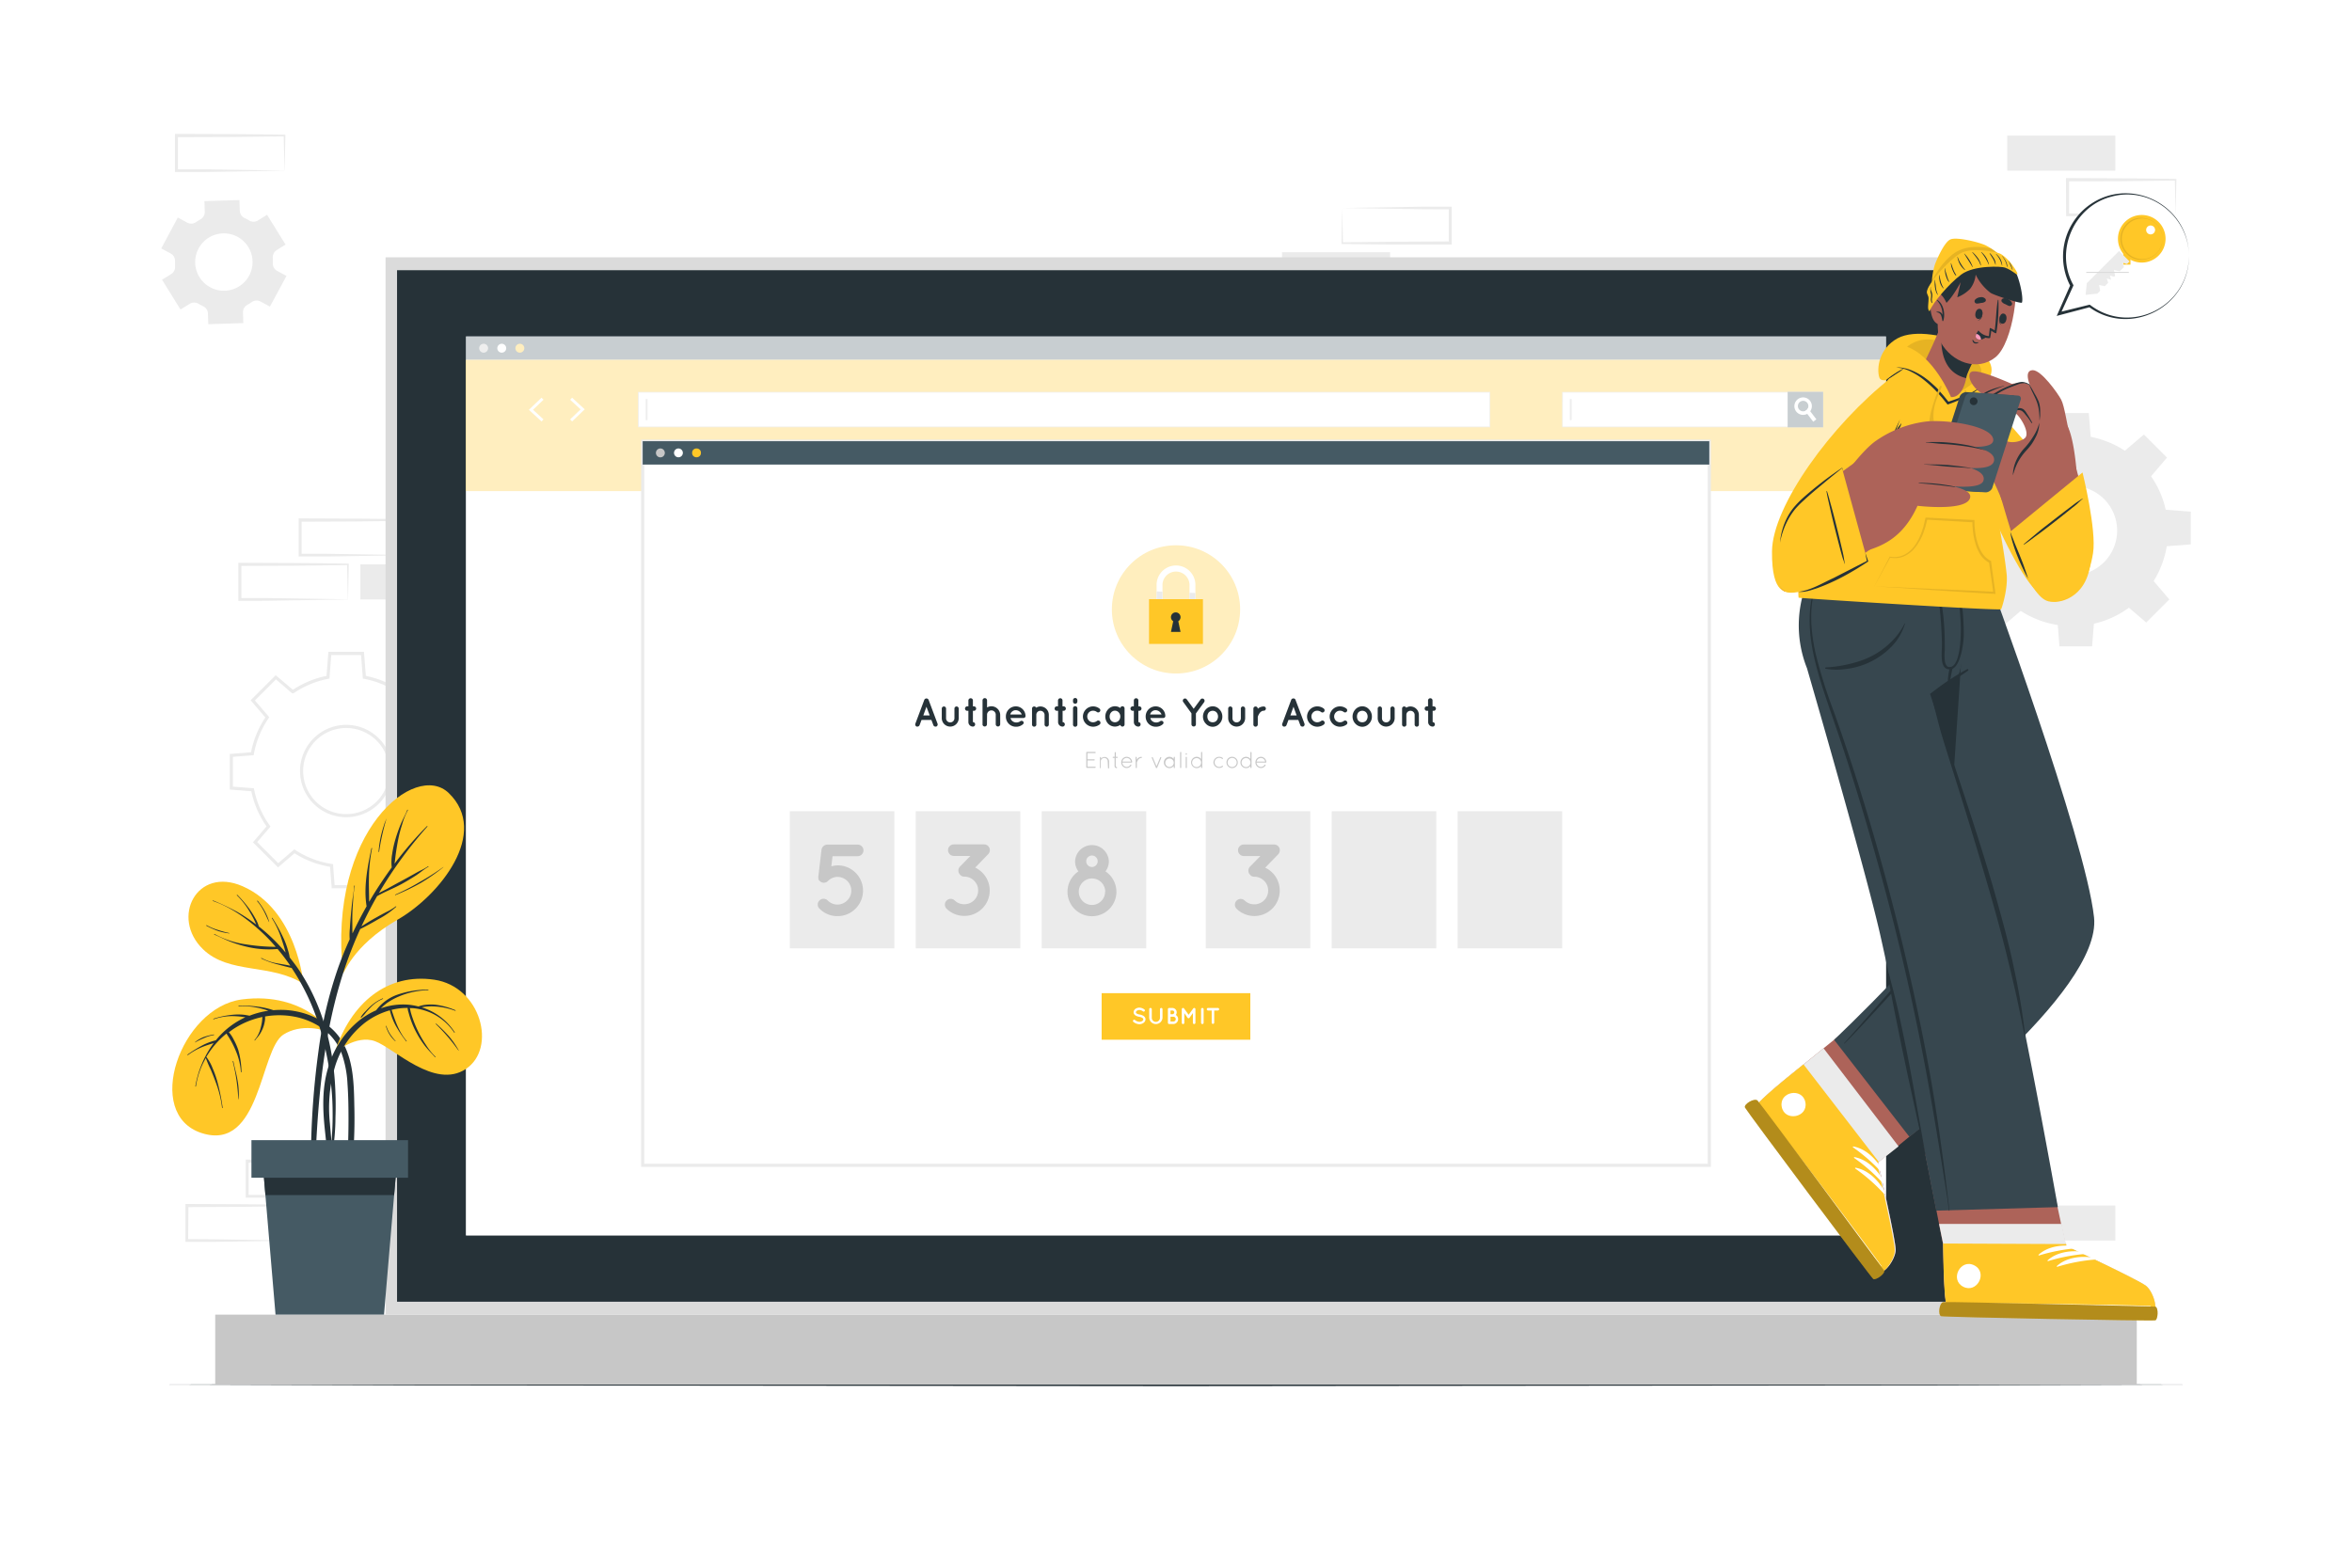 <svg class="animated" id="freepik_stories-authentication" xmlns="http://www.w3.org/2000/svg" viewBox="0 0 750 500" version="1.1" xmlns:xlink="http://www.w3.org/1999/xlink" xmlns:svgjs="http://svgjs.com/svgjs"><style>svg#freepik_stories-authentication:not(.animated) .animable {opacity: 0;}svg#freepik_stories-authentication.animated #freepik--background-complete--inject-109 {animation: 1.5s Infinite  linear floating;animation-delay: 0s;}svg#freepik_stories-authentication.animated #freepik--Floor--inject-109 {animation: 6s Infinite  linear heartbeat;animation-delay: 0s;}svg#freepik_stories-authentication.animated #freepik--speech-bubble--inject-109 {animation: 6s Infinite  linear heartbeat;animation-delay: 0s;}            @keyframes floating {                0% {                    opacity: 1;                    transform: translateY(0px);                }                50% {                    transform: translateY(-10px);                }                100% {                    opacity: 1;                    transform: translateY(0px);                }            }                    @keyframes heartbeat {                0% {                    transform: scale(1);                }                10% {                    transform: scale(1.1);                }                30% {                    transform: scale(1);                }                40% {                    transform: scale(1);                }                50% {                    transform: scale(1.1);                }                60% {                    transform: scale(1);                }                100% {                    transform: scale(1);                }            }        </style><g id="freepik--background-complete--inject-109" class="animable" style="transform-origin: 375.005px 219.395px;"><path d="M60.52,96.89a2.67,2.67,0,0,1,2.79,0c.23.14.47.27.71.4l.74.38a2.63,2.63,0,0,1,1.55,2.3l.11,3.43,11.16-.35-.1-3.43a2.68,2.68,0,0,1,1.4-2.41,13.84,13.84,0,0,0,1.42-.87,2.66,2.66,0,0,1,2.77-.18l3,1.62L91.36,88l-3-1.61A2.66,2.66,0,0,1,87,83.93c0-.56,0-1.11,0-1.66a2.64,2.64,0,0,1,1.23-2.5L91.05,78l-5.89-9.49-2.93,1.81a2.63,2.63,0,0,1-2.77,0c-.23-.14-.47-.27-.71-.4s-.49-.26-.74-.37a2.66,2.66,0,0,1-1.55-2.31l-.11-3.43-11.16.34.11,3.42a2.67,2.67,0,0,1-1.4,2.41,16,16,0,0,0-1.42.88A2.68,2.68,0,0,1,59.7,71l-3-1.62-5.28,9.85,3,1.61a2.66,2.66,0,0,1,1.39,2.41c0,.56,0,1.12,0,1.67a2.64,2.64,0,0,1-1.23,2.5l-2.91,1.8,5.89,9.49Zm2.8-17.63a9.15,9.15,0,1,1,3.74,12.38A9.16,9.16,0,0,1,63.32,79.26Z" style="fill: rgb(235, 235, 235); transform-origin: 71.39px 83.605px;" id="elbfv7c4rb7k6" class="animable"></path><path d="M619.69,232.73a1.87,1.87,0,0,1,.91,1.73c0,.19,0,.38,0,.58s0,.39,0,.58a1.87,1.87,0,0,1-.91,1.72l-2.08,1.2,3.91,6.78,2.08-1.2a1.85,1.85,0,0,1,1.95.06,10.23,10.23,0,0,0,1,.59,1.85,1.85,0,0,1,1,1.65v2.4h7.82v-2.4a1.87,1.87,0,0,1,1-1.65,9.19,9.19,0,0,0,1-.59,1.85,1.85,0,0,1,1.95-.06l2.08,1.2,3.91-6.78-2.09-1.21a1.84,1.84,0,0,1-.9-1.72c0-.19,0-.38,0-.57s0-.39,0-.58a1.87,1.87,0,0,1,.91-1.73l2.08-1.19-3.91-6.78-2.07,1.2a1.85,1.85,0,0,1-1.95-.07,10.29,10.29,0,0,0-1-.58,1.89,1.89,0,0,1-1-1.66v-2.39h-7.82v2.39a1.89,1.89,0,0,1-1,1.66,9.12,9.12,0,0,0-1,.58,1.87,1.87,0,0,1-2,.07l-2.07-1.2-3.91,6.78Zm11.81-4.11a6.41,6.41,0,1,1-6.41,6.42A6.42,6.42,0,0,1,631.5,228.62Z" style="fill: rgb(235, 235, 235); transform-origin: 631.445px 235.04px;" id="elwooz3gywu2o" class="animable"></path><path d="M630.4,169.25a30.47,30.47,0,1,0,30.47-30.48A30.47,30.47,0,0,0,630.4,169.25Zm16.23,0a14.24,14.24,0,1,1,14.24,14.22A14.24,14.24,0,0,1,646.63,169.25Z" style="fill: rgb(235, 235, 235); transform-origin: 660.87px 169.24px;" id="elt6tk3vk7ptq" class="animable"></path><polygon points="655.01 140.04 666.73 140.04 666.08 131.74 655.66 131.74 655.01 140.04" style="fill: rgb(235, 235, 235); transform-origin: 660.87px 135.89px;" id="elo0vbwytzrj" class="animable"></polygon><polygon points="677.31 143.99 685.6 152.27 691.01 145.95 683.64 138.58 677.31 143.99" style="fill: rgb(235, 235, 235); transform-origin: 684.16px 145.425px;" id="el4y8j4yjethj" class="animable"></polygon><polygon points="690.29 162.55 690.29 174.27 698.59 173.62 698.59 163.2 690.29 162.55" style="fill: rgb(235, 235, 235); transform-origin: 694.44px 168.41px;" id="el26s6xasbwqc" class="animable"></polygon><polygon points="686.35 184.85 678.06 193.14 684.38 198.54 691.75 191.18 686.35 184.85" style="fill: rgb(235, 235, 235); transform-origin: 684.905px 191.695px;" id="eletkbkwx51rk" class="animable"></polygon><polygon points="667.78 197.83 656.06 197.83 656.71 206.13 667.13 206.13 667.78 197.83" style="fill: rgb(235, 235, 235); transform-origin: 661.92px 201.98px;" id="elm2leodd472" class="animable"></polygon><polygon points="645.48 193.88 637.19 185.6 631.79 191.92 639.15 199.29 645.48 193.88" style="fill: rgb(235, 235, 235); transform-origin: 638.635px 192.445px;" id="elwpfkibwc6h" class="animable"></polygon><polygon points="632.5 175.32 632.5 163.6 624.21 164.25 624.21 174.67 632.5 175.32" style="fill: rgb(235, 235, 235); transform-origin: 628.355px 169.46px;" id="elozbyc0h4zpp" class="animable"></polygon><polygon points="636.45 153.02 644.73 144.73 638.41 139.32 631.04 146.69 636.45 153.02" style="fill: rgb(235, 235, 235); transform-origin: 637.885px 146.17px;" id="elvhwecxdpvnj" class="animable"></polygon><path d="M117.12,283.3H105.78l-.54-6.84a30.28,30.28,0,0,1-11.32-4.32l-5.27,4.51-8-8L85,263.57a30.15,30.15,0,0,1-4.86-11.22l-6.87-.53V240.47l6.78-.54a30.46,30.46,0,0,1,4.56-11.1l-4.69-5.48,8-8L93.4,220a30.36,30.36,0,0,1,10.72-4.43l.6-7.68h11.34l.6,7.67a30.4,30.4,0,0,1,10.4,4.23l6.13-5.24,8,8-5.14,6a30.51,30.51,0,0,1,4.46,10.17l8.08.63v11.36l-7.73.59a30.51,30.51,0,0,1-4,10.6l5.07,5.92-8,8-5.58-4.75A30.43,30.43,0,0,1,117.69,276Zm-10.42-1h9.5l.55-7.09.36-.09a29.33,29.33,0,0,0,11-5l.32-.23,5.47,4.66,6.72-6.71-4.95-5.78.2-.31A29.56,29.56,0,0,0,140,250.81l.06-.39,7.59-.58v-9.5l-7.9-.62-.08-.36a29.45,29.45,0,0,0-4.6-10.5l-.22-.32,5-5.88-6.72-6.72-6,5.13-.31-.21a29.51,29.51,0,0,0-10.73-4.36l-.38-.07-.58-7.51h-9.5l-.58,7.51-.38.07a29.52,29.52,0,0,0-11,4.57l-.13.08h-.33L93,221,88,216.68l-6.72,6.72,4.59,5.36-.22.32a29.35,29.35,0,0,0-4.69,11.41l-.07.38-6.62.52v9.5l6.7.52.07.38a29.39,29.39,0,0,0,5,11.52l.22.32L82,268.58l6.72,6.71,5.13-4.39.31.2a29.32,29.32,0,0,0,11.64,4.44l.39.06Zm3.69-21.65a14.73,14.73,0,1,1,14.74-14.73A14.75,14.75,0,0,1,110.39,260.65Zm0-28.46a13.73,13.73,0,1,0,13.74,13.73A13.75,13.75,0,0,0,110.39,232.19Z" style="fill: rgb(235, 235, 235); transform-origin: 110.93px 245.595px;" id="elcahrg71cq5u" class="animable"></path><path d="M113.27,381.56c-5.74.1-20.22.35-25.77.41l-8.69,0h-.45v-.45l0-11.19v-.5h.5l17.23.07c4.29,0,12.94.13,17.23.19h.25v.24l-.24,11.19Zm0,0L113,370.37l.24.24c-4.3.06-12.93.15-17.23.19l-17.23.07.5-.5,0,11.19-.45-.46,8.54,0c5.46.06,20.27.31,25.92.41Z" style="fill: rgb(235, 235, 235); transform-origin: 95.965px 375.9px;" id="el3zbnezr8r9a" class="animable"></path><path d="M94.05,395.67c-5.74.1-20.22.35-25.77.41l-8.69,0h-.46v-.45l0-11.19V384h.51l17.23.07c4.29,0,12.94.13,17.23.19h.24v.24l-.24,11.19Zm0,0-.24-11.19.24.24c-4.3.06-12.94.15-17.23.19L59.59,385l.5-.5L60,395.67l-.45-.46,8.53.05c5.46.06,20.28.31,25.93.41Z" style="fill: rgb(235, 235, 235); transform-origin: 76.735px 390.04px;" id="elxzh7c65ksbg" class="animable"></path><path d="M130.14,177.08c-5.74.1-20.21.35-25.76.41l-8.7,0h-.45v-.46l0-11.19v-.5h.5l17.23.07c4.29,0,12.94.13,17.23.19h.25v.24l-.24,11.19Zm0,0-.24-11.19.24.24c-4.29.06-12.93.16-17.23.19l-17.23.07.5-.5,0,11.19-.46-.45,8.54,0c5.46.06,20.27.31,25.92.41Z" style="fill: rgb(235, 235, 235); transform-origin: 112.835px 171.415px;" id="el126wlxjafm3e" class="animable"></path><path d="M110.92,191.19c-5.74.1-20.22.35-25.77.41l-8.69.05H76v-.46L76,180v-.5h.5l17.23.07c4.29,0,12.94.13,17.23.19h.25V180l-.24,11.19Zm0,0L110.68,180l.24.24c-4.3.06-12.93.16-17.23.19l-17.23.07.5-.5,0,11.19-.46-.45,8.54,0c5.46.06,20.27.31,25.92.41Z" style="fill: rgb(235, 235, 235); transform-origin: 93.605px 185.575px;" id="elbffbq1jtcw8" class="animable"></path><rect x="114.91" y="180" width="34.46" height="11.19" style="fill: rgb(235, 235, 235); transform-origin: 132.14px 185.595px;" id="elq7ncqqyjqbp" class="animable"></rect><rect x="640.07" y="384.48" width="34.46" height="11.19" style="fill: rgb(235, 235, 235); transform-origin: 657.3px 390.075px;" id="elaa1ife7smf7" class="animable"></rect><rect x="640.07" y="43.24" width="34.46" height="11.19" style="fill: rgb(235, 235, 235); transform-origin: 657.3px 48.835px;" id="elqhefviheyo" class="animable"></rect><path d="M693.75,68.54c-5.74.1-20.22.35-25.76.41l-8.7,0h-.45v-.46l-.05-11.19v-.5h.5l17.23.07c4.29,0,12.94.13,17.23.19H694v.23l-.24,11.19Zm0,0-.24-11.19.24.24c-4.3.07-12.93.16-17.23.2l-17.23.06.5-.5,0,11.19-.46-.45,8.54,0c5.46.07,20.27.32,25.92.41Z" style="fill: rgb(235, 235, 235); transform-origin: 676.395px 62.875px;" id="el95r2jr6zzmr" class="animable"></path><path d="M90.71,54.45c-5.74.1-20.22.34-25.77.41l-8.69,0h-.46v-.45l0-11.19v-.51h.5l17.23.06c4.29,0,12.94.13,17.23.19H91v.24l-.24,11.19Zm0,0-.24-11.19.24.24c-4.3.06-12.93.15-17.23.19l-17.23.06.5-.49,0,11.19L56.25,54l8.53,0c5.47.07,20.28.32,25.93.42Z" style="fill: rgb(235, 235, 235); transform-origin: 73.395px 48.785px;" id="eljfgapb8i7ar" class="animable"></path><g id="elloj7e36w37h"><rect x="408.81" y="80.44" width="34.46" height="11.19" style="fill: rgb(235, 235, 235); transform-origin: 426.04px 86.035px; transform: rotate(180deg);" class="animable"></rect></g><path d="M428,66.33c5.74-.1,20.22-.35,25.77-.41l8.69,0h.45v.46l0,11.19V78h-.5L445.26,78c-4.29,0-12.94-.13-17.23-.19h-.25v-.24L428,66.33Zm0,0,.24,11.19-.24-.24c4.3-.06,12.93-.15,17.23-.19L462.49,77l-.5.5,0-11.19.46.46L454,66.74c-5.46-.06-20.27-.31-25.92-.41Z" style="fill: rgb(235, 235, 235); transform-origin: 445.345px 71.96px;" id="elqbu9tiekt9k" class="animable"></path></g><g id="freepik--Floor--inject-109" class="animable" style="transform-origin: 375px 441.605px;"><polygon points="50.72 441.6 131.79 441.36 212.86 441.27 375 441.11 537.14 441.27 618.21 441.36 699.28 441.6 618.21 441.85 537.14 441.94 375 442.1 212.86 441.94 131.79 441.85 50.72 441.6" style="fill: rgb(38, 50, 56); transform-origin: 375px 441.605px;" id="el9y2uhtzpqa7" class="animable"></polygon></g><g id="freepik--Device--inject-109" class="animable" style="transform-origin: 375px 261.84px;"><rect x="68.63" y="419.29" width="612.74" height="22.32" style="fill: rgb(199, 199, 199); transform-origin: 375px 430.45px;" id="elvske9q37fs" class="animable"></rect><rect x="122.94" y="82.07" width="504.11" height="337.22" style="fill: rgb(219, 219, 219); transform-origin: 374.995px 250.68px;" id="el33juzx7nucj" class="animable"></rect><rect x="126.61" y="86.18" width="496.79" height="328.99" style="fill: rgb(38, 50, 56); transform-origin: 375.005px 250.675px;" id="elzkpxo7dszy" class="animable"></rect><rect x="148.6" y="107.33" width="452.79" height="286.69" style="fill: rgb(255, 255, 255); transform-origin: 374.995px 250.675px;" id="ele2ufky5pxm" class="animable"></rect><rect x="148.6" y="107.33" width="452.79" height="7.45" style="fill: rgb(69, 90, 100); transform-origin: 374.995px 111.055px;" id="eldficwz6atkr" class="animable"></rect><path d="M155.64,111.05a1.42,1.42,0,1,1-1.41-1.41A1.41,1.41,0,0,1,155.64,111.05Z" style="fill: rgb(199, 199, 199); transform-origin: 154.22px 111.06px;" id="elhaice2qxs6q" class="animable"></path><path d="M161.42,111.05a1.42,1.42,0,1,1-1.42-1.41A1.42,1.42,0,0,1,161.42,111.05Z" style="fill: rgb(255, 255, 255); transform-origin: 160px 111.06px;" id="elfcsi35tz688" class="animable"></path><path d="M167.19,111.05a1.42,1.42,0,1,1-1.42-1.41A1.41,1.41,0,0,1,167.19,111.05Z" style="fill: rgb(255, 199, 39); transform-origin: 165.77px 111.06px;" id="elljihauu9ci" class="animable"></path><rect x="148.6" y="114.78" width="452.79" height="41.85" style="fill: rgb(255, 199, 39); transform-origin: 374.995px 135.705px;" id="elx6vvm7fkmk" class="animable"></rect><rect x="498.26" y="125.09" width="82.97" height="11.07" style="fill: rgb(255, 255, 255); transform-origin: 539.745px 130.625px;" id="el32cerpnnig" class="animable"></rect><path d="M581.34,136.28H498.15V125h83.19Zm-83-.23h82.75V125.2H498.37Z" style="fill: rgb(199, 199, 199); transform-origin: 539.745px 130.64px;" id="elpaaq2dnq5lc" class="animable"></path><rect x="570.04" y="124.97" width="11.31" height="11.31" style="fill: rgb(69, 90, 100); transform-origin: 575.695px 130.625px;" id="el6tw4jn0vmr7" class="animable"></rect><path d="M579.2,133.73l-1,.78L576.29,132l-.7-.91a1.6,1.6,0,0,0,.4-.23,1.66,1.66,0,0,0,.53-.68l.73,1Z" style="fill: rgb(255, 255, 255); transform-origin: 577.395px 132.345px;" id="elnob8a5pp4y" class="animable"></path><path d="M577.19,127.84a2.79,2.79,0,1,0-.9,4.16,2.26,2.26,0,0,0,.38-.25,2.53,2.53,0,0,0,.58-.6A2.79,2.79,0,0,0,577.19,127.84Zm-1.2,3a1.6,1.6,0,0,1-.4.23,1.67,1.67,0,1,1,.93-.91A1.66,1.66,0,0,1,576,130.86Z" style="fill: rgb(255, 255, 255); transform-origin: 574.975px 129.538px;" id="elpoj8gcp34f" class="animable"></path><rect x="500.58" y="127.27" width="0.59" height="6.72" style="fill: rgb(199, 199, 199); transform-origin: 500.875px 130.63px;" id="elogf69z4jhni" class="animable"></rect><rect x="203.59" y="125.09" width="271.49" height="11.07" style="fill: rgb(255, 255, 255); transform-origin: 339.335px 130.625px;" id="elmnj6fl4ucel" class="animable"></rect><path d="M475.19,136.28H203.48V125H475.19Zm-271.49-.23H475V125.2H203.7Z" style="fill: rgb(199, 199, 199); transform-origin: 339.335px 130.64px;" id="el2g8n07qox7f" class="animable"></path><rect x="205.9" y="127.27" width="0.59" height="6.72" style="fill: rgb(199, 199, 199); transform-origin: 206.195px 130.63px;" id="elyr20rd1s6sg" class="animable"></rect><polygon points="172.69 134.42 168.65 130.7 172.68 126.84 173.31 127.49 169.97 130.69 173.3 133.75 172.69 134.42" style="fill: rgb(255, 255, 255); transform-origin: 170.98px 130.63px;" id="eldtq9ncuwdw9" class="animable"></polygon><polygon points="182.42 126.84 186.45 130.55 182.43 134.41 181.8 133.76 185.14 130.56 181.81 127.5 182.42 126.84" style="fill: rgb(255, 255, 255); transform-origin: 184.125px 130.625px;" id="elugp5xqcf9fo" class="animable"></polygon><g id="eloer74boxdo"><rect x="148.6" y="107.33" width="452.79" height="286.69" style="fill: rgb(255, 255, 255); opacity: 0.7; transform-origin: 374.995px 250.675px;" class="animable"></rect></g><rect x="204.94" y="140.72" width="340.11" height="230.94" style="fill: rgb(255, 255, 255); transform-origin: 374.995px 256.19px;" id="eldr9ik3guxu7" class="animable"></rect><path d="M545.56,372.16H204.44V140.22H545.56Zm-340.12-1H544.56V141.22H205.44Z" style="fill: rgb(235, 235, 235); transform-origin: 375px 256.19px;" id="elzmnlxkwgwmg" class="animable"></path><rect x="204.94" y="140.72" width="340.11" height="7.45" style="fill: rgb(69, 90, 100); transform-origin: 374.995px 144.445px;" id="elvet1l2ngn5" class="animable"></rect><path d="M212,144.44a1.42,1.42,0,1,1-1.41-1.41A1.42,1.42,0,0,1,212,144.44Z" style="fill: rgb(199, 199, 199); transform-origin: 210.58px 144.45px;" id="eln58u30eymqm" class="animable"></path><path d="M217.75,144.44a1.41,1.41,0,1,1-1.41-1.41A1.42,1.42,0,0,1,217.75,144.44Z" style="fill: rgb(255, 255, 255); transform-origin: 216.34px 144.44px;" id="el2vgnbkaf2of" class="animable"></path><circle cx="222.11" cy="144.44" r="1.41" style="fill: rgb(255, 199, 39); transform-origin: 222.11px 144.44px;" id="el5mjq6tsndym" class="animable"></circle><path d="M297,229.61h-3.14l-.63,1.68a.74.74,0,0,1-.67.45.69.69,0,0,1-.25,0,.73.73,0,0,1-.42-.93l2.85-7.6a.75.75,0,0,1,1.37,0l2.85,7.6a.73.73,0,0,1-.42.93.66.66,0,0,1-.25,0,.71.71,0,0,1-.66-.45Zm-.53-1.42-1.05-2.78-1,2.78Z" style="fill: rgb(38, 50, 56); transform-origin: 295.425px 227.259px;" id="elaamm8zf9m3t" class="animable"></path><path d="M303,231.74a2.7,2.7,0,0,1-2.69-2.68V226a.7.7,0,0,1,.69-.68.69.69,0,0,1,.68.68v3.09a1.3,1.3,0,0,0,1.32,1.31,1.33,1.33,0,0,0,1.35-1.31V226a.68.68,0,0,1,.67-.68.71.71,0,0,1,.7.68v3.09A2.72,2.72,0,0,1,303,231.74Z" style="fill: rgb(38, 50, 56); transform-origin: 303.015px 228.53px;" id="el1w0u46irsxa" class="animable"></path><path d="M311.28,226a.73.73,0,0,1-.72.71h-.32v3.6a.71.71,0,0,1,.71.72.7.7,0,0,1-.71.71,1.44,1.44,0,0,1-1.44-1.43v-3.6h-.37a.71.71,0,0,1-.71-.71.7.7,0,0,1,.71-.71h.37v-1.88a.72.72,0,0,1,.73-.71.7.7,0,0,1,.71.71v1.88h.32A.71.71,0,0,1,311.28,226Z" style="fill: rgb(38, 50, 56); transform-origin: 309.5px 227.22px;" id="el7gp3un3624s" class="animable"></path><path d="M314.72,231a.72.72,0,0,1-.73.71.73.73,0,0,1-.68-.53,1,1,0,0,1,0-.18v-7.62a.72.72,0,0,1,1.44,0v2.25a2.9,2.9,0,0,1,1.38-.37,2.81,2.81,0,0,1,2.81,2.82V231a.71.71,0,0,1-1.42,0v-2.92a1.39,1.39,0,1,0-2.77,0Z" style="fill: rgb(38, 50, 56); transform-origin: 316.123px 227.185px;" id="elt06oiahbpzl" class="animable"></path><path d="M320.75,228.51a3.19,3.19,0,0,1,3.15-3.22,3.09,3.09,0,0,1,3.11,3v.07a.41.41,0,0,1,0,.11.63.63,0,0,1-.68.52h-4.1a1.7,1.7,0,0,0,.44.85,2,2,0,0,0,1.24.58,2.13,2.13,0,0,0,1.34-.32.72.72,0,0,1,1,0,.6.6,0,0,1,0,.84,3.27,3.27,0,0,1-2.31.85A3.2,3.2,0,0,1,320.75,228.51Zm1.4-.63h3.66a2.11,2.11,0,0,0-1.91-1.37A1.82,1.82,0,0,0,322.15,227.88Z" style="fill: rgb(38, 50, 56); transform-origin: 323.881px 228.541px;" id="elultcky8awwk" class="animable"></path><path d="M334.45,228v3.09a.68.68,0,0,1-.68.68.69.69,0,0,1-.68-.68V228a1.33,1.33,0,0,0-1.34-1.3,1.28,1.28,0,0,0-1.29,1.3v3.09a.26.26,0,0,1,0,.13.7.7,0,0,1-.68.55.68.68,0,0,1-.69-.68V226a.68.68,0,0,1,.69-.68.69.69,0,0,1,.63.4,2.53,2.53,0,0,1,1.37-.4A2.7,2.7,0,0,1,334.45,228Z" style="fill: rgb(38, 50, 56); transform-origin: 331.77px 228.545px;" id="elvzv6b0qovp" class="animable"></path><path d="M339.88,226a.73.73,0,0,1-.72.71h-.32v3.6a.71.71,0,0,1,.71.72.7.7,0,0,1-.71.71,1.44,1.44,0,0,1-1.44-1.43v-3.6H337a.71.71,0,0,1-.71-.71.7.7,0,0,1,.71-.71h.37v-1.88a.72.72,0,0,1,.73-.71.7.7,0,0,1,.71.71v1.88h.32A.71.71,0,0,1,339.88,226Z" style="fill: rgb(38, 50, 56); transform-origin: 338.085px 227.22px;" id="el9nnegvksbbp" class="animable"></path><path d="M343.55,223.67a.7.7,0,1,1-1.39,0v-.27a.7.7,0,1,1,1.39,0Zm0,2.34v5a.7.7,0,1,1-1.39,0v-5a.7.7,0,1,1,1.39,0Z" style="fill: rgb(38, 50, 56); transform-origin: 342.855px 227.205px;" id="elobj7sv8l7o" class="animable"></path><path d="M345.32,228.53a3.28,3.28,0,0,1,3.28-3.24,3.37,3.37,0,0,1,2,.71.68.68,0,1,1-.83,1.08,2.05,2.05,0,0,0-1.22-.41,1.85,1.85,0,1,0,0,3.7,2.1,2.1,0,0,0,1.22-.41.7.7,0,0,1,1,.14.71.71,0,0,1-.14,1,3.55,3.55,0,0,1-2,.68A3.27,3.27,0,0,1,345.32,228.53Z" style="fill: rgb(38, 50, 56); transform-origin: 348.118px 228.535px;" id="elyebh3w600pf" class="animable"></path><path d="M358.6,228.53v2.53a.69.69,0,0,1-.68.68.7.7,0,0,1-.67-.55,3,3,0,0,1-3.91-.39,3.38,3.38,0,0,1,0-4.55,3,3,0,0,1,2.19-1,3,3,0,0,1,1.72.56.7.7,0,0,1,.67-.56.69.69,0,0,1,.68.69Zm-1.36,0a1.88,1.88,0,0,0-.51-1.33,1.59,1.59,0,0,0-1.2-.53,1.56,1.56,0,0,0-1.2.53,1.87,1.87,0,0,0-.49,1.33,1.94,1.94,0,0,0,.49,1.33,1.64,1.64,0,0,0,1.2.5,1.68,1.68,0,0,0,1.2-.5A2,2,0,0,0,357.24,228.53Z" style="fill: rgb(38, 50, 56); transform-origin: 355.53px 228.495px;" id="elax3yfq9w2y" class="animable"></path><path d="M364,226a.73.73,0,0,1-.72.71H363v3.6a.71.71,0,0,1,.71.72.7.7,0,0,1-.71.71,1.44,1.44,0,0,1-1.44-1.43v-3.6h-.37a.71.71,0,0,1-.71-.71.7.7,0,0,1,.71-.71h.37v-1.88a.72.72,0,0,1,.73-.71.7.7,0,0,1,.71.71v1.88h.32A.71.71,0,0,1,364,226Z" style="fill: rgb(38, 50, 56); transform-origin: 362.24px 227.22px;" id="eljhs0ndup8nh" class="animable"></path><path d="M365.33,228.51a3.2,3.2,0,0,1,3.15-3.22,3.08,3.08,0,0,1,3.11,3v.07a.41.41,0,0,1,0,.11.63.63,0,0,1-.67.52h-4.1a1.68,1.68,0,0,0,.43.85,2,2,0,0,0,1.24.58,2.16,2.16,0,0,0,1.35-.32.71.71,0,0,1,1,0,.59.59,0,0,1,0,.84,3.25,3.25,0,0,1-2.31.85A3.21,3.21,0,0,1,365.33,228.51Zm1.41-.63h3.65a2.1,2.1,0,0,0-1.91-1.37A1.8,1.8,0,0,0,366.74,227.88Z" style="fill: rgb(38, 50, 56); transform-origin: 368.461px 228.541px;" id="elca3yyhliuhb" class="animable"></path><path d="M384,223.92l-2.65,3.62V231a.69.69,0,0,1-.71.71.72.72,0,0,1-.71-.71v-3.49l-2.62-3.62a.7.7,0,0,1,1.13-.83l2.2,3,2.21-3a.71.71,0,0,1,1.15.83Z" style="fill: rgb(38, 50, 56); transform-origin: 380.644px 227.242px;" id="elkd1dk9n2bo" class="animable"></path><path d="M384.5,230.8a3.21,3.21,0,0,1-.9-2.27,3.32,3.32,0,0,1,.9-2.26,3,3,0,0,1,2.22-1,2.83,2.83,0,0,1,2.15,1,3.23,3.23,0,0,1,.91,2.26,3.14,3.14,0,0,1-.91,2.27,2.87,2.87,0,0,1-2.15,1A3,3,0,0,1,384.5,230.8Zm.51-2.27a2.06,2.06,0,0,0,.47,1.36,1.75,1.75,0,0,0,1.24.48,1.67,1.67,0,0,0,1.18-.48,2.06,2.06,0,0,0,0-2.71,1.82,1.82,0,0,0-1.18-.49,1.89,1.89,0,0,0-1.24.49A2.05,2.05,0,0,0,385,228.53Z" style="fill: rgb(38, 50, 56); transform-origin: 386.69px 228.535px;" id="el15vps48hg3v" class="animable"></path><path d="M394.32,231.74a2.69,2.69,0,0,1-2.68-2.68V226a.69.69,0,0,1,.68-.68.68.68,0,0,1,.68.68v3.09a1.31,1.31,0,0,0,1.32,1.31,1.34,1.34,0,0,0,1.36-1.31V226a.67.67,0,0,1,.67-.68.72.72,0,0,1,.7.68v3.09A2.72,2.72,0,0,1,394.32,231.74Z" style="fill: rgb(38, 50, 56); transform-origin: 394.345px 228.53px;" id="elhtrva23l57" class="animable"></path><path d="M403.66,226a.69.69,0,0,1-.69.68,1.23,1.23,0,0,0-.77.25,1.87,1.87,0,0,0-.6.62,3.69,3.69,0,0,0-.52,1.08v2.46a.71.71,0,0,1-.71.68.69.69,0,0,1-.69-.68V226a.68.68,0,0,1,.69-.67.7.7,0,0,1,.71.67v.09a1.66,1.66,0,0,1,.27-.26,2.86,2.86,0,0,1,1.62-.5A.67.67,0,0,1,403.66,226Z" style="fill: rgb(38, 50, 56); transform-origin: 401.67px 228.55px;" id="elg7ls9ynfmg" class="animable"></path><path d="M414,229.61h-3.13l-.64,1.68a.71.71,0,0,1-.67.45.64.64,0,0,1-.24,0,.73.73,0,0,1-.43-.93l2.85-7.6a.71.71,0,0,1,.69-.45.68.68,0,0,1,.68.45l2.86,7.6a.74.74,0,0,1-.43.93.62.62,0,0,1-.25,0,.69.69,0,0,1-.65-.45Zm-.53-1.42-1-2.78-1,2.78Z" style="fill: rgb(38, 50, 56); transform-origin: 412.429px 227.256px;" id="el2z0ynvmkg32" class="animable"></path><path d="M416.79,228.53a3.28,3.28,0,0,1,3.28-3.24,3.37,3.37,0,0,1,2.05.71.7.7,0,0,1,.14.95.68.68,0,0,1-1,.13,2.11,2.11,0,0,0-1.23-.41,1.85,1.85,0,1,0,0,3.7,2.16,2.16,0,0,0,1.23-.41.69.69,0,0,1,1,.14.71.71,0,0,1-.14,1,3.55,3.55,0,0,1-2.05.68A3.27,3.27,0,0,1,416.79,228.53Z" style="fill: rgb(38, 50, 56); transform-origin: 419.598px 228.535px;" id="elrcmoagh2z5a" class="animable"></path><path d="M424,228.53a3.28,3.28,0,0,1,3.28-3.24,3.37,3.37,0,0,1,2.05.71.68.68,0,1,1-.83,1.08,2.05,2.05,0,0,0-1.22-.41,1.85,1.85,0,1,0,0,3.7,2.1,2.1,0,0,0,1.22-.41.7.7,0,0,1,1,.14.71.71,0,0,1-.14,1,3.55,3.55,0,0,1-2.05.68A3.27,3.27,0,0,1,424,228.53Z" style="fill: rgb(38, 50, 56); transform-origin: 426.823px 228.535px;" id="elgp93gsax4o" class="animable"></path><path d="M432.19,230.8a3.25,3.25,0,0,1-.89-2.27,3.35,3.35,0,0,1,.89-2.26,3,3,0,0,1,2.23-1,2.83,2.83,0,0,1,2.15,1,3.23,3.23,0,0,1,.9,2.26,3.13,3.13,0,0,1-.9,2.27,2.87,2.87,0,0,1-2.15,1A3.06,3.06,0,0,1,432.19,230.8Zm.52-2.27a2.06,2.06,0,0,0,.47,1.36,1.73,1.73,0,0,0,1.24.48,1.67,1.67,0,0,0,1.18-.48,2.06,2.06,0,0,0,0-2.71,1.82,1.82,0,0,0-1.18-.49,1.87,1.87,0,0,0-1.24.49A2.05,2.05,0,0,0,432.71,228.53Z" style="fill: rgb(38, 50, 56); transform-origin: 434.385px 228.535px;" id="elna00cbjycf" class="animable"></path><path d="M442,231.74a2.69,2.69,0,0,1-2.68-2.68V226a.69.69,0,0,1,.68-.68.68.68,0,0,1,.68.68v3.09a1.31,1.31,0,0,0,1.32,1.31,1.34,1.34,0,0,0,1.36-1.31V226a.67.67,0,0,1,.67-.68.72.72,0,0,1,.7.68v3.09A2.72,2.72,0,0,1,442,231.74Z" style="fill: rgb(38, 50, 56); transform-origin: 442.025px 228.53px;" id="elx6uadsb8kfl" class="animable"></path><path d="M452.45,228v3.09a.67.67,0,0,1-.67.68.69.69,0,0,1-.68-.68V228a1.33,1.33,0,0,0-1.34-1.3,1.29,1.29,0,0,0-1.3,1.3v3.09a.37.37,0,0,1,0,.13.71.71,0,0,1-.69.55.68.68,0,0,1-.68-.68V226a.68.68,0,0,1,.68-.68.7.7,0,0,1,.64.4,2.51,2.51,0,0,1,1.37-.4A2.7,2.7,0,0,1,452.45,228Z" style="fill: rgb(38, 50, 56); transform-origin: 449.77px 228.545px;" id="els7ypkbpnexf" class="animable"></path><path d="M457.89,226a.73.73,0,0,1-.72.71h-.33v3.6a.7.7,0,0,1,.71.72.69.69,0,0,1-.71.71,1.44,1.44,0,0,1-1.43-1.43v-3.6H455a.71.71,0,0,1-.71-.71.7.7,0,0,1,.71-.71h.37v-1.88a.71.71,0,0,1,.72-.71.69.69,0,0,1,.71.71v1.88h.33A.72.72,0,0,1,457.89,226Z" style="fill: rgb(38, 50, 56); transform-origin: 456.09px 227.22px;" id="elujentzf63ro" class="animable"></path><rect x="251.85" y="258.74" width="33.34" height="43.72" style="fill: rgb(235, 235, 235); transform-origin: 268.52px 280.6px;" id="elg0kc219ssgt" class="animable"></rect><rect x="292.01" y="258.74" width="33.34" height="43.72" style="fill: rgb(235, 235, 235); transform-origin: 308.68px 280.6px;" id="elp0v91l92qe" class="animable"></rect><rect x="332.17" y="258.74" width="33.34" height="43.72" style="fill: rgb(235, 235, 235); transform-origin: 348.84px 280.6px;" id="elib8av8n5sn" class="animable"></rect><rect x="384.49" y="258.74" width="33.34" height="43.72" style="fill: rgb(235, 235, 235); transform-origin: 401.16px 280.6px;" id="el1ecifu5lp6c" class="animable"></rect><rect x="424.65" y="258.74" width="33.34" height="43.72" style="fill: rgb(235, 235, 235); transform-origin: 441.32px 280.6px;" id="el0gmjt5pjnkg8" class="animable"></rect><rect x="464.8" y="258.74" width="33.34" height="43.72" style="fill: rgb(235, 235, 235); transform-origin: 481.47px 280.6px;" id="eli0dbg61027k" class="animable"></rect><path d="M272.82,278.35a8,8,0,0,1,2.38,5.74,8.12,8.12,0,0,1-2.38,5.71,8,8,0,0,1-5.72,2.39H267a7.91,7.91,0,0,1-5.68-2.39,1.79,1.79,0,0,1,0-2.61,1.85,1.85,0,0,1,2.61,0,4.36,4.36,0,0,0,6.23,0,4.43,4.43,0,0,0,1.31-3.1,4.42,4.42,0,0,0-4.41-4.41A4.34,4.34,0,0,0,264,281a1.85,1.85,0,0,1-2.61,0c-.13-.13-.23-.3-.36-.43s0-.09,0-.09a.22.22,0,0,0-.07-.17c0-.1,0-.16,0-.23s0,0,0-.06a1.32,1.32,0,0,1,0-.56l1-8.45a2,2,0,0,1,.81-1.3c.07,0,.1,0,.13-.07s.07,0,.1-.07a1.8,1.8,0,0,1,.85-.19h9.63a1.84,1.84,0,0,1,1.86,1.86,1.86,1.86,0,0,1-1.86,1.83h-8l-.39,3.23a8.24,8.24,0,0,1,2.18-.3A8,8,0,0,1,272.82,278.35Z" style="fill: rgb(199, 199, 199); transform-origin: 268.048px 280.785px;" id="elnwx328gh1zb" class="animable"></path><path d="M313.22,278.31A8,8,0,0,1,315.6,284a8.1,8.1,0,0,1-13.84,5.74,1.85,1.85,0,0,1,2.61-2.61,4.34,4.34,0,0,0,3.1,1.27,4.5,4.5,0,0,0,3.14-1.27,4.37,4.37,0,0,0,1.3-3.13,4.26,4.26,0,0,0-1.3-3.11,4.38,4.38,0,0,0-3.11-1.3,1.6,1.6,0,0,1-1.33-.59s0,0,0,0a1.85,1.85,0,0,1-.06-2.61l3.33-3.4h-5.29a1.84,1.84,0,0,1,0-3.68h9.63a1.83,1.83,0,0,1,1.86,1.82,2,2,0,0,1-.23.89,2.48,2.48,0,0,1-.33.45l-4.11,4.24A7.75,7.75,0,0,1,313.22,278.31Z" style="fill: rgb(199, 199, 199); transform-origin: 308.473px 280.717px;" id="elxc9w14conac" class="animable"></path><path d="M405.7,278.31a8,8,0,0,1,2.38,5.72,8.1,8.1,0,0,1-13.84,5.74,1.85,1.85,0,0,1,2.61-2.61,4.34,4.34,0,0,0,3.1,1.27,4.47,4.47,0,0,0,3.14-1.27,4.37,4.37,0,0,0,1.3-3.13,4.26,4.26,0,0,0-1.3-3.11,4.37,4.37,0,0,0-3.1-1.3,1.62,1.62,0,0,1-1.34-.59s0,0,0,0a1.86,1.86,0,0,1-.07-2.61l3.33-3.4h-5.29a1.84,1.84,0,0,1,0-3.68h9.63a1.82,1.82,0,0,1,1.86,1.82,2,2,0,0,1-.23.89,2.44,2.44,0,0,1-.32.45l-4.12,4.24A7.62,7.62,0,0,1,405.7,278.31Z" style="fill: rgb(199, 199, 199); transform-origin: 400.948px 280.747px;" id="elycz6v5d24i" class="animable"></path><path d="M356,284.42a7.8,7.8,0,1,1-12.11-6.5,5.29,5.29,0,0,1-1.07-3.23,5.39,5.39,0,0,1,10.77,0,5.3,5.3,0,0,1-1.08,3.23A7.85,7.85,0,0,1,356,284.42Zm-3.56,0a4.25,4.25,0,0,0-4.21-4.25,4.23,4.23,0,1,0,0,8.46A4.22,4.22,0,0,0,352.39,284.42Zm-6.07-9.73a1.83,1.83,0,1,0,3.66,0,1.83,1.83,0,0,0-3.66,0Z" style="fill: rgb(199, 199, 199); transform-origin: 348.2px 280.877px;" id="elc7rnhexu887" class="animable"></path><path d="M346.39,240a.18.18,0,0,1,.17-.18h2.65a.18.18,0,0,1,0,.36h-2.46v2h2.15a.19.19,0,0,1,.18.19.18.18,0,0,1-.18.17h-2.15v2h2.46a.18.18,0,0,1,0,.36h-2.66a.18.18,0,0,1-.16-.18Z" style="fill: rgb(199, 199, 199); transform-origin: 347.89px 242.36px;" id="elhjhfmr7s4hj" class="animable"></path><path d="M353.23,242.85a1.11,1.11,0,0,0-1.11-1.11,1.14,1.14,0,0,0-1.12,1.11v2a.11.11,0,0,1,0,.08.15.15,0,0,1-.13.07h0a.23.23,0,0,1-.12-.1v0a0,0,0,0,0,0,0v-3.28a.17.17,0,0,1,.18-.18.17.17,0,0,1,.16.18v.34a1.49,1.49,0,0,1,1.12-.52,1.46,1.46,0,0,1,1.46,1.46v2a.17.17,0,0,1-.18.18.17.17,0,0,1-.17-.18Z" style="fill: rgb(199, 199, 199); transform-origin: 352.21px 243.26px;" id="el5tvh6jj14kn" class="animable"></path><path d="M356.41,241.56a.18.18,0,0,1-.18.17h-.46v2.62a.29.29,0,0,0,.27.27.18.18,0,1,1,0,.36.62.62,0,0,1-.63-.63v-2.62H355c-.18,0-.18-.08-.18-.17s0-.18.18-.18h.45v-1.33a.18.18,0,0,1,.17-.18.2.2,0,0,1,.19.18v1.33h.46A.19.19,0,0,1,356.41,241.56Z" style="fill: rgb(199, 199, 199); transform-origin: 355.615px 242.425px;" id="elg3955593in" class="animable"></path><path d="M357.54,243.19a1.74,1.74,0,1,1,3.48-.13h0v0a.17.17,0,0,1-.18.16h-2.95a1.42,1.42,0,0,0,1.4,1.38,1.36,1.36,0,0,0,1.16-.66.18.18,0,0,1,.23-.06.19.19,0,0,1,.06.25,1.7,1.7,0,0,1-1.45.82A1.77,1.77,0,0,1,357.54,243.19Zm.37-.29h2.73a1.4,1.4,0,0,0-1.35-1.17A1.42,1.42,0,0,0,357.91,242.9Z" style="fill: rgb(199, 199, 199); transform-origin: 359.279px 243.167px;" id="ely1p1ysr9jjn" class="animable"></path><path d="M362.11,241.57a.17.17,0,0,1,.18-.18.17.17,0,0,1,.17.18v.79l.05-.09a1.76,1.76,0,0,1,1.44-.88.17.17,0,0,1,.18.18.18.18,0,0,1-.18.17,1.3,1.3,0,0,0-1,.59,3.14,3.14,0,0,0-.43.84.08.08,0,0,0,0,.06v1.57a.17.17,0,0,1-.17.18.17.17,0,0,1-.18-.18Z" style="fill: rgb(199, 199, 199); transform-origin: 363.12px 243.185px;" id="elh7n85c7pn3o" class="animable"></path><path d="M368.68,245a.16.16,0,0,1-.05-.08l-1.35-3.22a.16.16,0,0,1,.08-.22.17.17,0,0,1,.23.09l1.2,2.83,1.19-2.83a.17.17,0,0,1,.23-.09.16.16,0,0,1,.09.22L369,244.84a.41.41,0,0,1,0,.09.18.18,0,0,1-.12,0h-.11Z" style="fill: rgb(199, 199, 199); transform-origin: 368.789px 243.232px;" id="el88ay97x9lvd" class="animable"></path><path d="M374.63,241.56v3.24a.18.18,0,0,1-.17.18.18.18,0,0,1-.18-.18v-.53a1.69,1.69,0,0,1-1.35.71,1.8,1.8,0,0,1,0-3.6,1.67,1.67,0,0,1,1.35.71v-.53a.18.18,0,0,1,.18-.18A.18.18,0,0,1,374.63,241.56Zm-.35,1.62a1.35,1.35,0,1,0-1.35,1.45A1.4,1.4,0,0,0,374.28,243.18Z" style="fill: rgb(199, 199, 199); transform-origin: 372.88px 243.18px;" id="elztc309co1gs" class="animable"></path><path d="M376.31,240a.18.18,0,0,1,.36,0v4.78a.18.18,0,1,1-.36,0Z" style="fill: rgb(199, 199, 199); transform-origin: 376.49px 242.393px;" id="elbxlkvcqceel" class="animable"></path><path d="M378.1,240.38a.18.18,0,0,1,.17-.17.18.18,0,0,1,.19.17v.17a.18.18,0,0,1-.19.19.18.18,0,0,1-.17-.19Zm0,1.18a.18.18,0,0,1,.17-.18.18.18,0,0,1,.19.18v3.24a.18.18,0,0,1-.19.18.18.18,0,0,1-.17-.18Z" style="fill: rgb(199, 199, 199); transform-origin: 378.28px 242.595px;" id="el44ilmtumw18" class="animable"></path><path d="M383,244.28a1.71,1.71,0,0,1-1.38.7,1.8,1.8,0,0,1,0-3.6,1.72,1.72,0,0,1,1.38.71V240a.18.18,0,0,1,.36,0v4.78a.18.18,0,1,1-.36,0Zm0-1v-.12a1.43,1.43,0,1,0,0,.12Z" style="fill: rgb(199, 199, 199); transform-origin: 381.59px 242.4px;" id="elmber4v42ikt" class="animable"></path><path d="M386.94,243.17a1.81,1.81,0,0,1,1.85-1.79,1.84,1.84,0,0,1,1.14.4.16.16,0,0,1,0,.24.17.17,0,0,1-.24,0,1.51,1.51,0,0,0-.92-.32,1.45,1.45,0,1,0,0,2.9,1.51,1.51,0,0,0,.92-.32.17.17,0,0,1,.24,0,.18.18,0,0,1,0,.26,1.9,1.9,0,0,1-1.13.38A1.81,1.81,0,0,1,386.94,243.17Z" style="fill: rgb(199, 199, 199); transform-origin: 388.463px 243.15px;" id="eltkbvtptyacb" class="animable"></path><path d="M392.81,241.38a1.8,1.8,0,1,1-1.71,1.8A1.76,1.76,0,0,1,392.81,241.38Zm0,3.25a1.45,1.45,0,1,0-1.35-1.45A1.41,1.41,0,0,0,392.81,244.63Z" style="fill: rgb(199, 199, 199); transform-origin: 392.9px 243.178px;" id="elhgwuxr8xibk" class="animable"></path><path d="M398.73,244.28a1.69,1.69,0,0,1-1.38.7,1.8,1.8,0,0,1,0-3.6,1.7,1.7,0,0,1,1.38.71V240a.19.19,0,0,1,.19-.18.18.18,0,0,1,.17.18v4.78a.18.18,0,0,1-.17.18.19.19,0,0,1-.19-.18Zm0-1v-.12a1.4,1.4,0,0,0-1.38-1.39,1.44,1.44,0,0,0,0,2.88A1.39,1.39,0,0,0,398.73,243.25Z" style="fill: rgb(199, 199, 199); transform-origin: 397.32px 242.4px;" id="el26j74c63thr" class="animable"></path><path d="M400.33,243.19a1.74,1.74,0,1,1,3.48-.13h0v0a.17.17,0,0,1-.17.16h-2.95a1.41,1.41,0,0,0,1.39,1.38,1.34,1.34,0,0,0,1.16-.66.18.18,0,0,1,.23-.06.19.19,0,0,1,.06.25,1.7,1.7,0,0,1-1.45.82A1.77,1.77,0,0,1,400.33,243.19Zm.38-.29h2.72a1.38,1.38,0,0,0-2.72,0Z" style="fill: rgb(199, 199, 199); transform-origin: 402.069px 243.167px;" id="elbpndk9344p" class="animable"></path><rect x="351.29" y="316.76" width="47.41" height="14.85" style="fill: rgb(255, 199, 39); transform-origin: 374.995px 324.185px;" id="eldbr9h5ja9i" class="animable"></rect><path d="M361.4,325.34a.37.37,0,0,1,.53,0,2.45,2.45,0,0,0,1.41.56,1.58,1.58,0,0,0,.91-.27.67.67,0,0,0,.32-.53.37.37,0,0,0-.07-.23.58.58,0,0,0-.22-.22,2.87,2.87,0,0,0-1-.35h0a3.34,3.34,0,0,1-.94-.29,1.54,1.54,0,0,1-.69-.57,1.11,1.11,0,0,1-.17-.6,1.35,1.35,0,0,1,.59-1.07,2.17,2.17,0,0,1,1.27-.39,2.79,2.79,0,0,1,1.6.59.38.38,0,0,1-.42.63,2.1,2.1,0,0,0-1.18-.47,1.38,1.38,0,0,0-.82.25.57.57,0,0,0-.28.46.43.43,0,0,0,0,.21,1.25,1.25,0,0,0,.2.19,2.49,2.49,0,0,0,.92.32h0a4,4,0,0,1,1,.31,1.65,1.65,0,0,1,.74.61,1.16,1.16,0,0,1,.18.62,1.43,1.43,0,0,1-.64,1.14,2.3,2.3,0,0,1-1.35.42,3.17,3.17,0,0,1-1.88-.74A.38.38,0,0,1,361.4,325.34Z" style="fill: rgb(255, 255, 255); transform-origin: 363.275px 324.02px;" id="el2aykadx21fi" class="animable"></path><path d="M368.58,326.61a2.11,2.11,0,0,1-2.12-2.12v-2.61a.39.39,0,0,1,.4-.4.41.41,0,0,1,.42.4v2.61a1.31,1.31,0,1,0,2.61,0v-2.61a.4.4,0,0,1,.41-.4.39.39,0,0,1,.4.4v2.61A2.11,2.11,0,0,1,368.58,326.61Z" style="fill: rgb(255, 255, 255); transform-origin: 368.58px 324.045px;" id="elyy92d4pg0wh" class="animable"></path><path d="M372.42,326.21v-4.33a.4.4,0,0,1,.41-.4h1a1.4,1.4,0,0,1,1.4,1.39,1.44,1.44,0,0,1-.28.84,1.57,1.57,0,0,1-.83,2.9h-1.33A.41.41,0,0,1,372.42,326.21Zm.82-2.74h.63a.6.6,0,0,0,.58-.6.58.58,0,0,0-.58-.58h-.63Zm0,2.33h.92a.76.76,0,0,0,0-1.52h-.92Z" style="fill: rgb(255, 255, 255); transform-origin: 374.053px 324.045px;" id="elyi9x3bvui69" class="animable"></path><path d="M381.2,321.88v4.33a.41.41,0,0,1-.41.4.39.39,0,0,1-.4-.4v-3.09l-1.06,1.47a.4.4,0,0,1-.33.17h0a.41.41,0,0,1-.34-.17l-1-1.47v3.09a.41.41,0,0,1-.82,0v-4.33a.41.41,0,0,1,.41-.4h0a.39.39,0,0,1,.32.17l1.46,2,1.46-2a.4.4,0,0,1,.33-.17h0A.41.41,0,0,1,381.2,321.88Z" style="fill: rgb(255, 255, 255); transform-origin: 379.02px 324.05px;" id="eltvyb4cpfs9k" class="animable"></path><path d="M383,321.88a.39.39,0,0,1,.4-.4.4.4,0,0,1,.41.4v4.33a.4.4,0,0,1-.41.4.39.39,0,0,1-.4-.4Z" style="fill: rgb(255, 255, 255); transform-origin: 383.405px 324.045px;" id="eluq2lknhjny" class="animable"></path><path d="M388.35,322.29h-1.16v3.92a.41.41,0,0,1-.81,0v-3.92h-1.16a.4.4,0,0,1-.4-.41.39.39,0,0,1,.4-.4h3.13a.4.4,0,0,1,.41.4A.42.42,0,0,1,388.35,322.29Z" style="fill: rgb(255, 255, 255); transform-origin: 386.79px 324.018px;" id="eldxkefueg577" class="animable"></path><g id="el1jszpma2t82"><circle cx="375" cy="194.36" r="20.45" style="fill: rgb(255, 199, 39); opacity: 0.3; transform-origin: 375px 194.36px; transform: rotate(-20.27deg);" class="animable"></circle></g><path d="M381.18,186.9v6.66H379.3V186.9a4.31,4.31,0,1,0-8.6,0v6.66h-1.88V186.9a6.19,6.19,0,1,1,12.36,0Z" style="fill: rgb(255, 255, 255); transform-origin: 375px 186.959px;" id="elnyu8e0mt0r" class="animable"></path><polygon points="368.82 188.63 370.7 188.71 370.7 193.56 368.82 193.56 368.82 188.63" style="fill: rgb(235, 235, 235); transform-origin: 369.76px 191.095px;" id="elzroc3um28fl" class="animable"></polygon><polygon points="381.18 189.13 381.18 193.56 379.3 193.56 379.3 189.06 381.18 189.13" style="fill: rgb(235, 235, 235); transform-origin: 380.24px 191.31px;" id="ele7ldg6kldf" class="animable"></polygon><rect x="366.4" y="191.1" width="17.19" height="14.27" style="fill: rgb(255, 199, 39); transform-origin: 374.995px 198.235px;" id="elj52uv12ul7h" class="animable"></rect><path d="M375.73,198.14l.72,3.41h-3.06l.72-3.41a1.53,1.53,0,1,1,1.62,0Z" style="fill: rgb(38, 50, 56); transform-origin: 374.92px 198.431px;" id="elojlku2ddocf" class="animable"></path></g><g id="freepik--Plant--inject-109" class="animable" style="transform-origin: 104.322px 334.88px;"><path d="M106.64,330.06s-9.14-14-29.58-11.29c-19.44,2.59-31.52,36.63-12.7,42.63s18.5-26.61,26-31.42C95.9,326.45,103.21,328,106.64,330.06Z" style="fill: rgb(255, 199, 39); transform-origin: 80.793px 340.278px;" id="el38z58574a0u" class="animable"></path><path d="M59.8,336.35a40.4,40.4,0,0,1,4.42-2.77,18.51,18.51,0,0,1,4.6-1.78,26.81,26.81,0,0,1,2.93-3.1,25.92,25.92,0,0,1,6.5-4.25c-.2,0-.39-.07-.59-.09a28.22,28.22,0,0,0-3.18-.27,17.67,17.67,0,0,0-6.33,1,.09.09,0,0,1-.06-.18,28.53,28.53,0,0,1,6.34-1.28,17.45,17.45,0,0,1,3.15,0c.56.06,1.12.15,1.67.26l.32.06a26.69,26.69,0,0,1,6-1.58l-.54-.2a27.29,27.29,0,0,0-2.92-.77,23.25,23.25,0,0,0-6-.48.1.1,0,0,1,0-.19,38.48,38.48,0,0,1,6.07.33,25.34,25.34,0,0,1,5,1.13,28.34,28.34,0,0,1,3.69-.07c7,.37,14.37,3.7,18.12,9.84s3.87,13.88,4,20.88a155.5,155.5,0,0,1-2,29.16c-.1.57-.9.39-.86-.16.52-8.25,1-16.5,1-24.77,0-3.83-.05-7.68-.33-11.5a33.63,33.63,0,0,0-1.87-9.62,17.16,17.16,0,0,0-6.07-7.9,23,23,0,0,0-9.28-3.85,26,26,0,0,0-9.06,0,5.94,5.94,0,0,1-.12,1.78,10.13,10.13,0,0,1-.64,2.14,11.55,11.55,0,0,1-1,1.86c-.44.66-1,1.22-1.44,1.84-.07.1-.23,0-.14-.12a9.13,9.13,0,0,0,1.92-3.8,15.44,15.44,0,0,0,.43-2c.08-.51.08-1,.16-1.54a26.53,26.53,0,0,0-9.18,3.78c-.52.34-1,.71-1.53,1.09a9.92,9.92,0,0,1,1.5,2.25,20.6,20.6,0,0,1,1.48,3.33A27.09,27.09,0,0,1,77,341.9c0,.12-.19.14-.19,0a20.29,20.29,0,0,0-1.65-6.81,26.83,26.83,0,0,0-1.5-3.1c-.29-.52-.59-1-.92-1.52-.17-.27-.36-.54-.52-.83a27.54,27.54,0,0,0-6.43,7.46l0,0a13.81,13.81,0,0,1,2,3.59,31,31,0,0,1,1.49,4.18A68.26,68.26,0,0,1,71,353.3c0,.12-.18.14-.19,0A34.55,34.55,0,0,0,68.73,345c-.48-1.31-1-2.6-1.54-3.89a32.78,32.78,0,0,1-1.55-3.67,25.72,25.72,0,0,0-3.16,9.05.1.1,0,0,1-.19,0,32.39,32.39,0,0,1,5.84-13.8c-1.27.4-2.55.79-3.79,1.31a20.78,20.78,0,0,0-4.44,2.53C59.81,336.58,59.69,336.42,59.8,336.35Z" style="fill: rgb(38, 50, 56); transform-origin: 86.399px 351.534px;" id="elq3pdld2o1v" class="animable"></path><path d="M74.4,338.48c.41,2,1,4,1.34,6.07a23,23,0,0,1,.33,6c0,.05-.1.05-.1,0a57.84,57.84,0,0,0-1.75-12A.09.09,0,1,1,74.4,338.48Z" style="fill: rgb(38, 50, 56); transform-origin: 75.175px 344.503px;" id="ellgzmccix5l" class="animable"></path><path d="M62.19,332.38A10.83,10.83,0,0,1,65,330.74a19.11,19.11,0,0,1,3.17-.8c.12,0,.14.18,0,.19a12.26,12.26,0,0,0-3.07.94,21.93,21.93,0,0,0-2.88,1.41A.06.06,0,0,1,62.19,332.38Z" style="fill: rgb(38, 50, 56); transform-origin: 65.221px 331.21px;" id="el28q91gua076" class="animable"></path><path d="M96.75,313.78s-1.93-23.51-19.41-31.13c-14.6-6.37-23,10-12.63,20.08C73.06,310.85,86.44,307.18,96.75,313.78Z" style="fill: rgb(255, 199, 39); transform-origin: 78.426px 297.499px;" id="el5ofj67orctm" class="animable"></path><path d="M67.94,287.2a74.64,74.64,0,0,1,7.78,3.68,59,59,0,0,1,6,4c-.29-.6-.54-1.22-.83-1.8-.46-.91-1-1.8-1.49-2.66a24.8,24.8,0,0,0-3.85-4.87c-.09-.09,0-.22.14-.13a37.92,37.92,0,0,1,4,4.72,26.91,26.91,0,0,1,1.66,2.66,10.31,10.31,0,0,1,1.18,2.7l.19.14a57.59,57.59,0,0,1,8.35,8.17c-.05-.23-.1-.46-.16-.67-.32-1.15-.68-2.29-1.06-3.42a29.21,29.21,0,0,0-3.15-6.86c-.07-.1.1-.19.16-.09a53.57,53.57,0,0,1,3.66,6.69A24.68,24.68,0,0,1,91.81,303a14.82,14.82,0,0,1,.57,2.36c.76,1,1.51,1.94,2.22,2.94,7.5,10.68,11.27,23.61,12.17,36.54a111.82,111.82,0,0,1,.2,11.58,71.92,71.92,0,0,1-1,11.63c0,.24-.43.17-.42-.07.09-3.4.44-6.78.5-10.18s0-6.82-.32-10.21a94.69,94.69,0,0,0-3.82-20A71.4,71.4,0,0,0,93,308.72c-.73-.15-1.46-.35-2.19-.53l-2.61-.69a26.42,26.42,0,0,1-4.88-1.79c-.11-.06,0-.23.1-.16a15.8,15.8,0,0,0,5,1.7c1.37.27,2.79.45,4.16.77a66.1,66.1,0,0,0-4.07-5.35,30.23,30.23,0,0,1-9.94-.74,40.54,40.54,0,0,1-5.09-1.58c-1.76-.68-3.41-1.55-5.14-2.27a.09.09,0,1,1,.08-.17,29.24,29.24,0,0,0,10.08,3.3,63.47,63.47,0,0,0,9.43.78c-1.24-1.43-2.52-2.82-3.89-4.12-4.59-4.37-10-8.39-16.1-10.49C67.77,287.34,67.83,287.15,67.94,287.2Z" style="fill: rgb(38, 50, 56); transform-origin: 87.435px 326.794px;" id="eltz1igey5ufj" class="animable"></path><path d="M82.17,287.27a25.93,25.93,0,0,1,2.14,3.14,16.65,16.65,0,0,1,1.54,3.64,0,0,0,0,1-.07,0c-.58-1.15-1.07-2.35-1.67-3.5A17.5,17.5,0,0,0,82,287.41C82,287.31,82.09,287.18,82.17,287.27Z" style="fill: rgb(38, 50, 56); transform-origin: 83.925px 290.645px;" id="eloh3m7098cto" class="animable"></path><path d="M65.91,295.1a17.69,17.69,0,0,0,3.59,1.5,34.4,34.4,0,0,0,3.65,1s0,.11,0,.1a17.49,17.49,0,0,1-3.78-.83,31.13,31.13,0,0,1-3.54-1.59C65.7,295.21,65.8,295,65.91,295.1Z" style="fill: rgb(38, 50, 56); transform-origin: 69.459px 296.387px;" id="elarwuv70it9j" class="animable"></path><path d="M109.37,310.31c.11,1,2.65-8.53,17.43-17,13.42-7.71,29.44-27.74,16.28-40.39C132.46,242.69,104.47,265,109.37,310.31Z" style="fill: rgb(255, 199, 39); transform-origin: 128.393px 280.426px;" id="elrrwsmmxtpp" class="animable"></path><path d="M99.2,365.08a261.55,261.55,0,0,1,2.34-29.72,133.43,133.43,0,0,1,6.25-26.6c1.1-3.11,2.35-6.17,3.72-9.18a19.54,19.54,0,0,1,.06-3.51c.07-1.51.21-3,.34-4.51s.29-3,.47-4.5.5-3,.56-4.48a.1.1,0,1,1,.19,0,31.52,31.52,0,0,0-.53,4.76c-.11,1.45-.2,2.9-.24,4.35s0,2.91,0,4.36c0,.53,0,1.09.05,1.65q2.09-4.41,4.49-8.65c-1-6.13.3-12.53,1.55-18.53,0-.12.21-.06.19.06a51.29,51.29,0,0,0-1,9.5c-.06,2.52.06,5,.07,7.55l1.07-1.81q2.88-4.69,6.14-9.17a14.49,14.49,0,0,1,.15-4.36,32.67,32.67,0,0,1,1.07-4.78q.7-2.34,1.63-4.61c.64-1.56,1.5-3,2.11-4.59.06-.13.25,0,.18.08a22.47,22.47,0,0,0-1.85,4.64,40.41,40.41,0,0,0-1.21,4.6c-.31,1.55-.57,3.11-.79,4.68-.14,1-.23,2.12-.41,3.17a114.23,114.23,0,0,1,10.35-12c.08-.09.21,0,.13.14a136.09,136.09,0,0,0-15,20.44l-.48.82c.82-.51,1.75-.91,2.52-1.34,1.43-.79,2.87-1.59,4.31-2.36s2.8-1.52,4.19-2.3c.71-.39,1.42-.81,2.15-1.18a17,17,0,0,0,2.51-1.39c.11-.08.23.09.11.15-1.42.79-2.68,1.95-4.06,2.83s-2.78,1.73-4.22,2.53c-2.62,1.46-5.48,2.52-8.06,4-1.8,3.14-3.45,6.37-5,9.65,1.57-1,3.17-2,4.8-2.88,1-.58,2.1-1.16,3.16-1.72a15.55,15.55,0,0,0,3-1.8.1.1,0,0,1,.13.14,27.62,27.62,0,0,1-5.68,3.95c-1.89,1.11-3.81,2.18-5.79,3.15q-2.37,5.19-4.28,10.58c-6.22,17.62-8.5,36.32-9.6,54.89-.32,5.54-.49,11.07-.56,16.62s.22,11.07.21,16.6c0,.17-.27.2-.29,0-.66-4.91-.78-9.91-1-14.85S99.08,370.12,99.2,365.08Z" style="fill: rgb(38, 50, 56); transform-origin: 117.888px 326.697px;" id="elst0zpgfm8g" class="animable"></path><path d="M126.05,285.33a71.23,71.23,0,0,0,7.86-4.06,81.52,81.52,0,0,0,7.45-4.74s.09,0,0,.07a62.47,62.47,0,0,1-7.16,5,71,71,0,0,1-8.11,3.89C126,285.55,125.94,285.38,126.05,285.33Z" style="fill: rgb(38, 50, 56); transform-origin: 133.695px 281.016px;" id="ela9n865twv25" class="animable"></path><path d="M121.77,265.42c.22-.86.49-1.71.78-2.54a.08.08,0,0,1,0-.1c.19-.48.38-.95.58-1.42a1.71,1.71,0,0,1,.07-.18c0-.09.07-.18.11-.27s.06,0,0,0-.1.33-.15.49a1.38,1.38,0,0,1-.08.27,71.58,71.58,0,0,0-2.19,10c0,.1-.18.11-.17,0A33.68,33.68,0,0,1,121.77,265.42Z" style="fill: rgb(38, 50, 56); transform-origin: 122.034px 266.309px;" id="elm6f2hnalkto" class="animable"></path><path d="M106.71,335.78c5.15-16,16.8-25.51,31.76-23.31s20.05,21.91,10.05,28.49-22.82-6.65-28.92-8.87S106.71,335.78,106.71,335.78Z" style="fill: rgb(255, 199, 39); transform-origin: 130.204px 327.467px;" id="elvgp3axyx8rs" class="animable"></path><path d="M105.35,376.63c-.22-1.81-.41-3.63-.6-5.44q-.59-5.43-1.16-10.86c-.7-6.62-.91-13.19,1-19.66a30,30,0,0,1,9.66-14.95,24.38,24.38,0,0,1,5.69-3.49,14.33,14.33,0,0,1,6.54-4.9,29.37,29.37,0,0,1,10.06-1.7c.12,0,.15.19,0,.19a24.7,24.7,0,0,0-9.46,2.05,20.22,20.22,0,0,0-3.63,2,18.88,18.88,0,0,0-2,1.73,21,21,0,0,1,8.79-1.16,19.22,19.22,0,0,1,3.19.57,9.4,9.4,0,0,1,2.36-.55,15.27,15.27,0,0,1,3.17,0,24,24,0,0,1,6.28,1.74c.12.05,0,.22-.08.18a22.16,22.16,0,0,0-6.07-1.35,18,18,0,0,0-3,0,15.62,15.62,0,0,0-1.65.24A19.24,19.24,0,0,1,145,329.23c.07.11-.09.22-.15.12a17.65,17.65,0,0,0-13.19-7.8c-.33,0-.66,0-1-.05.17.45.23,1,.35,1.43.2.71.43,1.42.68,2.12a38,38,0,0,0,1.79,4.21,34.89,34.89,0,0,0,2.35,4,20.21,20.21,0,0,0,3,3.75.1.1,0,1,1-.14.14c-1.05-1.23-2.23-2.33-3.22-3.63a29.64,29.64,0,0,1-2.54-3.9,27.12,27.12,0,0,1-1.92-4.3c-.28-.78-.52-1.58-.73-2.38a5.74,5.74,0,0,1-.3-1.47,19.59,19.59,0,0,0-5.11.62c1.14,3.48,2.36,7.1,4.8,9.92.08.09-.08.21-.15.11a41.11,41.11,0,0,1-3.2-4.75,19.5,19.5,0,0,1-2-5.14,23.63,23.63,0,0,0-8,4,28.11,28.11,0,0,0-9.47,13.88,46.56,46.56,0,0,0-1.65,18.19c.61,7.72,1.61,15.43,1.93,23.17,0,.5-.74.78-.92.23A26.47,26.47,0,0,1,105.35,376.63Z" style="fill: rgb(38, 50, 56); transform-origin: 124.189px 348.815px;" id="eln36pqyefzj" class="animable"></path><path d="M115.07,324.37a8.35,8.35,0,0,1,1.43-1.77c.53-.57,1.07-1.14,1.65-1.66a13.65,13.65,0,0,1,3.86-2.51c.12-.05.19.13.08.17a11.12,11.12,0,0,0-3.8,2.59c-.55.54-1.06,1.1-1.56,1.68a10.51,10.51,0,0,1-1.47,1.65A.12.12,0,0,1,115.07,324.37Z" style="fill: rgb(38, 50, 56); transform-origin: 118.594px 321.494px;" id="elncs0d1fv2o8" class="animable"></path><path d="M139.08,326.48a44.73,44.73,0,0,1,4,3.94,27.08,27.08,0,0,1,3.18,4.57c0,.05,0,.09-.08.05a59.57,59.57,0,0,0-7.19-8.41C138.87,326.55,139,326.4,139.08,326.48Z" style="fill: rgb(38, 50, 56); transform-origin: 142.601px 330.757px;" id="elhwut3o4i8wg" class="animable"></path><path d="M123.2,327.23a10.73,10.73,0,0,0,1.21,2.59,17.44,17.44,0,0,0,1.73,2.2c0,.05,0,.11-.08.08a9.88,9.88,0,0,1-3-4.8C123,327.19,123.16,327.11,123.2,327.23Z" style="fill: rgb(38, 50, 56); transform-origin: 124.593px 329.639px;" id="eln387izm41b" class="animable"></path><polygon points="83.58 368.66 84.63 381.16 87.86 419.29 122.45 419.29 125.68 381.16 126.73 368.66 83.58 368.66" style="fill: rgb(69, 90, 100); transform-origin: 105.155px 393.975px;" id="el4iqxoufdf38" class="animable"></polygon><polygon points="83.58 368.66 84.63 381.16 125.68 381.16 126.73 368.66 83.58 368.66" style="fill: rgb(38, 50, 56); transform-origin: 105.155px 374.91px;" id="el660yvozs9pb" class="animable"></polygon><g id="eluij74e9rj3c"><rect x="80.18" y="363.64" width="49.94" height="11.99" style="fill: rgb(69, 90, 100); transform-origin: 105.15px 369.635px; transform: rotate(180deg);" class="animable"></rect></g></g><g id="freepik--Character--inject-109" class="animable" style="transform-origin: 622.2px 248.631px;"><path d="M606.13,314.43l-31,25.05c-6,4.76-11.09,9-13.53,11.5l0,0a5.24,5.24,0,0,0-1.49,1.91s0,0,0,.06c.22,2.73,36.84,51.38,38.69,52.65s5.61-3.9,5.69-6.92-5.61-27.93-5.61-27.93l30.73-25.32Z" style="fill: rgb(173, 99, 89); transform-origin: 594.86px 360.113px;" id="elzx6tp98dvuo" class="animable"></path><path d="M581.49,334.34l-6.36,5.14c-6,4.76-11.09,9-13.53,11.5l0,0a9.75,9.75,0,0,0-1.49,1.91s0,0,0,.06c.22,2.73,36.84,51.38,38.69,52.65s5.61-3.9,5.69-6.92-5.61-27.93-5.61-27.93l6.53-5.13Z" style="fill: rgb(235, 235, 235); transform-origin: 582.76px 370.069px;" id="elyp73depwazp" class="animable"></path><path d="M598.51,405.81c-1.85-1.27-38.52-49.88-38.74-52.62-.1-1,6.67-6.79,15.05-13.51l.27-.21,24,31.1-.54.39s5.72,24.88,5.64,27.92S600.36,407.08,598.51,405.81Z" style="fill: rgb(255, 199, 39); transform-origin: 581.98px 372.739px;" id="eldzy1tjxx4bu" class="animable"></path><path d="M600,403.84c-6-8.35-30.89-41.45-37.43-49.25-.06-.06-.1,0-.06,0,5.75,8.4,30.93,41.3,37.36,49.31C600,404.11,600.11,404,600,403.84Z" style="fill: rgb(255, 255, 255); transform-origin: 581.269px 379.29px;" id="elybremfx2vx9" class="animable"></path><path d="M600.45,373.66c-1.83-3.68-5.3-7.25-9.46-8-.16,0-.2.2-.09.28a56.49,56.49,0,0,1,9.13,8A.26.26,0,0,0,600.45,373.66Z" style="fill: rgb(255, 255, 255); transform-origin: 595.652px 369.834px;" id="el4d202uuvxsr" class="animable"></path><path d="M600.8,377.05c-1.83-3.68-5.3-7.25-9.46-8-.16,0-.2.2-.08.28a56.79,56.79,0,0,1,9.12,8A.26.26,0,0,0,600.8,377.05Z" style="fill: rgb(255, 255, 255); transform-origin: 596.003px 373.224px;" id="elur4ijzwrcxs" class="animable"></path><path d="M601.15,380.43c-1.83-3.67-5.3-7.25-9.45-8-.17,0-.2.2-.09.28a56.92,56.92,0,0,1,9.13,8A.26.26,0,0,0,601.15,380.43Z" style="fill: rgb(255, 255, 255); transform-origin: 596.353px 376.598px;" id="el041h9eld9rg3" class="animable"></path><path d="M600.81,405.24c.32,1.12-2.74,3.13-3.45,2.68s-40.45-53.63-40.93-54.68,3-3.16,4-2.24S600.81,405.24,600.81,405.24Z" style="fill: rgb(255, 199, 39); transform-origin: 578.609px 379.379px;" id="elvfxbrtbw5w9" class="animable"></path><g id="el41cumilx3dm"><path d="M600.81,405.24c.32,1.12-2.74,3.13-3.45,2.68s-40.45-53.63-40.93-54.68,3-3.16,4-2.24S600.81,405.24,600.81,405.24Z" style="opacity: 0.3; transform-origin: 578.609px 379.379px;" class="animable"></path></g><path d="M575.7,351.6c-.9-4.85-8.44-3.47-7.55,1.39S576.59,356.46,575.7,351.6Z" style="fill: rgb(255, 255, 255); transform-origin: 571.925px 352.297px;" id="el9gpd48ribd6" class="animable"></path><path d="M624.64,285.3c-2.19,10.84-39.79,46.33-39.79,46.33l24,30.93s61.52-45.95,58.89-70c-2.76-25.24-34.21-110-34.21-110h-36S626.8,274.65,624.64,285.3Z" style="fill: rgb(55, 71, 79); transform-origin: 626.336px 272.56px;" id="eljt0gsnyvhv" class="animable"></path><path d="M627.36,278.57c-.5-2.68-1.07-5.36-1.63-8q-1.71-8.19-3.62-16.33-3.79-16.15-8.25-32.12c-3-10.68-6.15-21.34-9.8-31.82-.45-1.29-.91-2.58-1.37-3.87a.08.08,0,0,0-.16,0c3.16,10.49,6.41,21,9.36,31.5s5.68,21.08,8.25,31.69c1.29,5.32,2.49,10.67,3.66,16q.87,3.94,1.69,7.9a57.89,57.89,0,0,1,1.47,8.14,12.58,12.58,0,0,1-2.06,7.34c-1.32,2.19-2.87,4.25-4.36,6.31-3,4.14-31.57,36.51-32.49,37.39-.07.07,0,.17.11.11,3.84-3.5,28.07-30.19,31.15-34.31q2.28-3.07,4.47-6.21a24.56,24.56,0,0,0,3.48-6.25A15,15,0,0,0,627.36,278.57Z" style="fill: rgb(38, 50, 56); transform-origin: 607.903px 259.59px;" id="ellgx99tl91m9" class="animable"></path><path d="M627.27,182.59l-5.59,83.7c-6.23-29.34-24.16-83.7-24.16-83.7Z" style="fill: rgb(38, 50, 56); transform-origin: 612.395px 224.44px;" id="elafw4ixxmtca" class="animable"></path><path d="M612.24,359.37s7.37,37.55,7.37,37.57c.1,7.62.33,14.3.77,17.74a.09.09,0,0,0,0,.05,5.39,5.39,0,0,0,.59,2.35l0,.05c2.29,1.5,63.18,2.45,65.31,1.76s.36-6.82-2-8.74-25.5-12.71-25.5-12.71l-8.14-37.79Z" style="fill: rgb(173, 99, 89); transform-origin: 649.738px 389.245px;" id="elvuk3smdwob" class="animable"></path><path d="M686.35,418.89c-2.14.68-63-.26-65.32-1.76l0-.05a5.34,5.34,0,0,1-.59-2.35.13.13,0,0,1,0-.06c-.44-3.43-.66-10.11-.77-17.72l-1.35-6.59h39.09l1.52,7.08s23.15,10.79,25.5,12.71S688.49,418.22,686.35,418.89Z" style="fill: rgb(235, 235, 235); transform-origin: 652.823px 404.738px;" id="eldt1k3lt83lf" class="animable"></path><path d="M686.34,418.9c-2.13.68-63-.27-65.31-1.78-.89-.55-1.27-9.43-1.42-20.18v-.33l39.29.17,0,.66s23.14,10.79,25.49,12.72S688.48,418.22,686.34,418.9Z" style="fill: rgb(255, 199, 39); transform-origin: 653.46px 407.867px;" id="el9mzdcj0rd5l" class="animable"></path><path d="M685.69,416.52c-10.26-.41-51.68-1.1-61.85-.73-.08,0-.09.06,0,.07,10.16.63,51.58,1,61.85.83C685.9,416.69,685.91,416.53,685.69,416.52Z" style="fill: rgb(255, 255, 255); transform-origin: 654.814px 416.208px;" id="el2s7qxg82h9u" class="animable"></path><path d="M662.17,397.61c-4-.81-9-.27-12.1,2.56-.13.11,0,.28.16.24a57.47,57.47,0,0,1,11.92-2.29A.26.26,0,0,0,662.17,397.61Z" style="fill: rgb(255, 255, 255); transform-origin: 656.194px 398.842px;" id="elwmem783m6dj" class="animable"></path><path d="M665.06,399.42c-4-.82-9-.28-12.11,2.55-.12.11,0,.28.17.24A56.8,56.8,0,0,1,665,399.93.26.26,0,0,0,665.06,399.42Z" style="fill: rgb(255, 255, 255); transform-origin: 659.075px 400.644px;" id="eluo985pvxkl" class="animable"></path><path d="M668,401.22c-4-.82-9-.27-12.11,2.56-.12.1,0,.28.17.24a56.07,56.07,0,0,1,11.92-2.29A.26.26,0,0,0,668,401.22Z" style="fill: rgb(255, 255, 255); transform-origin: 662.021px 402.449px;" id="el31liflkpt64" class="animable"></path><path d="M687.31,416.73c1.08.43.79,4.09,0,4.37s-67.18-1-68.3-1.31-.65-4.31.67-4.5S687.31,416.73,687.31,416.73Z" style="fill: rgb(255, 199, 39); transform-origin: 653.198px 418.207px;" id="el02sj1knkd33w" class="animable"></path><g id="elhe4jigiowys"><path d="M687.31,416.73c1.08.43.79,4.09,0,4.37s-67.18-1-68.3-1.31-.65-4.31.67-4.5S687.31,416.73,687.31,416.73Z" style="opacity: 0.3; transform-origin: 653.198px 418.207px;" class="animable"></path></g><path d="M629.56,403.58c-4.38-2.27-7.92,4.53-3.54,6.81S634,405.86,629.56,403.58Z" style="fill: rgb(255, 255, 255); transform-origin: 627.803px 406.987px;" id="elewgn6db5qbb" class="animable"></path><path d="M630,182.6a146.84,146.84,0,0,0-3.09,18c-.75,7.53-1.69,14.19-2.7,15s-6.82,4.59-8.74,5.75c0,0,17.73,53.75,22.31,71.66C644.44,319,656.2,385,656.2,385l-38.8,1.12s-12.27-63.48-17.89-88.2c-4.83-21.2-23.3-84.79-23.3-84.79a36.88,36.88,0,0,1,1.49-30.57S630,182.57,630,182.6Z" style="fill: rgb(55, 71, 79); transform-origin: 614.895px 284.34px;" id="elunlgilsqs5q" class="animable"></path><path d="M627.24,213.45a80,80,0,0,0-11.67,7.81.14.14,0,0,0,.15.24c4-2.48,8-4.89,11.83-7.58A.28.28,0,0,0,627.24,213.45Z" style="fill: rgb(38, 50, 56); transform-origin: 621.589px 217.463px;" id="elp8f59m5he9" class="animable"></path><path d="M624,184.21c0-.15-.3-.14-.27,0,.81,5,1.18,9.5,1.49,14.27.14,2.22.26,14.56-3.67,14.27-.66-.05-1.08-.62-1.32-1.56a15.39,15.39,0,0,1-.08-3.78c0-2.6,0-5.18-.2-7.77a70.82,70.82,0,0,0-2.37-14.25.13.13,0,0,0-.25.05,132.62,132.62,0,0,1,1.91,19.89c0,3.21-.83,8.18,2.53,8.16s4.35-8.28,4.42-10.51A73,73,0,0,0,624,184.21Z" style="fill: rgb(38, 50, 56); transform-origin: 621.763px 198.796px;" id="elbe94xc9xr5n" class="animable"></path><path d="M621.71,213.08a21.27,21.27,0,0,0-.46,2.63,5.77,5.77,0,0,0,0,2.11.16.16,0,0,0,.28,0,7.34,7.34,0,0,0,.56-2.14c.17-.82.36-1.63.5-2.46A.43.43,0,0,0,621.71,213.08Z" style="fill: rgb(38, 50, 56); transform-origin: 621.874px 215.304px;" id="el5q1ocbxh4pb" class="animable"></path><path d="M582.21,212.87a41.88,41.88,0,0,0,10.72-2,25.34,25.34,0,0,0,10.4-6.42,20.47,20.47,0,0,0,4-5.58c0-.08.16,0,.13.06a18.51,18.51,0,0,1-2.82,5.59,21.61,21.61,0,0,1-4.58,4.38,24,24,0,0,1-11.64,4.49,18.79,18.79,0,0,1-6.26-.1C581.91,213.22,582,212.89,582.21,212.87Z" style="fill: rgb(38, 50, 56); transform-origin: 594.736px 206.221px;" id="el02ir6hfa6j5h" class="animable"></path><path d="M609.94,345.5c-1.33-7.48-2.86-14.92-4.48-22.34-.91-4.19-2-8.34-3.1-12.48-.08-.29-.48-.15-.43.13.68,3.79,1.33,7.59,2.11,11.36s1.54,7.52,2.29,11.29c1.48,7.45,7.34,33.77,7.51,34.82,0,.1.17.05.15,0C613.83,367.23,610.6,349.25,609.94,345.5Z" style="fill: rgb(38, 50, 56); transform-origin: 607.959px 339.429px;" id="eli5ekmsgjge" class="animable"></path><path d="M642.26,309.07c-1.41-7-3.31-13.95-5.22-20.85-3.84-13.89-8.37-27.57-12.89-41.26l-3.9-11.82c-.65-2-3.84-12.6-4.24-13.61a.09.09,0,0,0-.17.05c.92,3.62,2.17,8.9,3.23,12.48s2.18,7.06,3.28,10.59c2.17,6.93,4.36,13.84,6.46,20.79,4.15,13.73,8.27,27.46,11.64,41.41.94,3.91,1.88,7.81,2.74,11.74s1.6,7.86,2.42,11.79c0,.11.2.08.19,0A213.13,213.13,0,0,0,642.26,309.07Z" style="fill: rgb(38, 50, 56); transform-origin: 630.82px 275.966px;" id="elsta3olbim7" class="animable"></path><path d="M616,345.81c-2.33-13.4-5.12-26.72-8.21-40s-6.57-26.53-10.38-39.65-8-26.13-12.57-39A163.17,163.17,0,0,1,579,208.62c-1.39-6.25-2.1-13-.64-19.34a32.27,32.27,0,0,1,1.44-4.7c0-.1-.11-.19-.15-.09-5.09,11.86-1.79,24.84,2.08,36.53,2.13,6.41,4.39,12.76,6.49,19.18q3.22,9.88,6.18,19.84c3.9,13.17,7.53,26.41,10.78,39.75s6.14,26.76,8.68,40.25,4.71,27.13,6.88,40.73c.29,1.77.51,3.55.74,5.32,0,.1.17.1.16,0C620.05,372.61,618.28,359.19,616,345.81Z" style="fill: rgb(38, 50, 56); transform-origin: 599.345px 285.306px;" id="elolnt697v0qn" class="animable"></path><path d="M629.66,123.21c18.92,19.75,36.23,41.12,37,51.43,1,14.28-8,17.56-11.88,17.31-10.6-.67-26.72-45-32.22-61.95C617.18,113.6,625.5,118.88,629.66,123.21Z" style="fill: rgb(255, 199, 39); transform-origin: 643.771px 155.392px;" id="eltsnr9yd39oi" class="animable"></path><path d="M573.56,190.63c.12.16,64,4.23,64.55,3.68.17-.16,2.25-6.57,1.76-11.21-1.82-17.36-12-63.73-16.11-70.21-1.13-1.76-5.26-2.57-8.85-2.43a15.69,15.69,0,0,0-2.78.33l-.09,0a6.38,6.38,0,0,0-2.09.81c-10.54,7-33.66,60.58-35.31,65.73C573.2,181.81,573.36,190.36,573.56,190.63Z" style="fill: rgb(255, 199, 39); transform-origin: 606.688px 152.403px;" id="el5slkkx57pu4" class="animable"></path><g id="elx9w4es4dbte"><path d="M617,187.86c6.37.28,12.71.55,19,.89l-.35.39-1.41-9.87.2.28a7.76,7.76,0,0,1-2.86-2.53A12.05,12.05,0,0,1,630,173.6a20,20,0,0,1-.8-3.65,25.77,25.77,0,0,1-.24-3.73l.34.37-15-.86.32-.25-.58,2.31c-.21.77-.5,1.51-.75,2.27s-.64,1.46-1,2.19l-.62,1c-.1.17-.2.35-.31.52l-.36.47a9.52,9.52,0,0,1-3.65,3.1,7.36,7.36,0,0,1-4.74.48l.17-.07L597.68,187Zm-14.46-10.22,0-.1.12,0a7.19,7.19,0,0,0,4.49-.57,9,9,0,0,0,3.43-3l.35-.47c.1-.16.19-.33.29-.5l.58-1c.31-.71.65-1.41.91-2.14s.51-1.48.7-2.23l.54-2.29.06-.26.26,0,15,.76.34,0v.35a27.51,27.51,0,0,0,.26,3.61,19.09,19.09,0,0,0,.79,3.52,12,12,0,0,0,1.52,3.22,7.15,7.15,0,0,0,2.56,2.3l.18.09,0,.19,1.35,9.88.06.41-.41,0c-6.44-.35-12.87-.77-19.26-1.18l-19-1.23Z" style="opacity: 0.1; transform-origin: 616.995px 177.245px;" class="animable"></path></g><path d="M621.17,128.56s-8-10.43-14-11.1l-5.77,3.79s-1.75.31-2.12-.83c-.9-2.81-.23-9.2,5.83-12.53,5.55-3,15.71-.79,22.28,2,6.32,2.68,9.37,7.07,6.74,11.06S621.17,128.56,621.17,128.56Z" style="fill: rgb(255, 199, 39); transform-origin: 617.015px 117.507px;" id="eluhypy5jmqpm" class="animable"></path><g id="elj0av7bszkih"><path d="M622.12,126.64s8.31-4.28,9.55-7.36-4.7-7-8.64-8.84c-6.11-2.77-10.52-3-14.59-.11S622.12,126.64,622.12,126.64Z" style="opacity: 0.1; transform-origin: 619.835px 117.45px;" class="animable"></path></g><path d="M622.12,126.64c-3.06-.2-8-5.39-8.79-10.11-.05-.32,1.36-3,2.92-6.42.93-2.06,1.93-4.37,2.69-6.55.15-.44,12.49,8.06,12.49,8.06a36.62,36.62,0,0,0-4.22,7.9,4.71,4.71,0,0,0-.22.92s0,.1,0,.16C626.65,122.39,625.41,126.85,622.12,126.64Z" style="fill: rgb(173, 99, 89); transform-origin: 622.379px 115.095px;" id="elsh202iia6yj" class="animable"></path><path d="M627,120.44l0,.16a9.37,9.37,0,0,1-1.43-.42c-8-3-6.59-13.75-6.11-16.44,2.3,1.19,12,7.88,12,7.88a36.93,36.93,0,0,0-4.23,7.9A5.5,5.5,0,0,0,627,120.44Z" style="fill: rgb(38, 50, 56); transform-origin: 625.256px 112.17px;" id="el67zlvy0xlcv" class="animable"></path><path d="M616.61,95.92a26.26,26.26,0,0,1-1.58,4.47c-.67,1.07-3.67,1.46-3.67,1.46s2.65,2,3.56,2.06,3-1.67,3-1.67-2.36,3.08-3.63,2.88c-.78-.12,1.81.72,1.81.72a3.63,3.63,0,0,0,2.6-.34C619.87,104.78,616.61,95.92,616.61,95.92Z" style="fill: rgb(38, 50, 56); transform-origin: 615.157px 100.932px;" id="elsr5zyr944e" class="animable"></path><path d="M621.83,85.7c-3.13,4.35-5.32,19.23-2.94,23.52,3.47,6.23,11.51,9.44,17.4,4.74,5.7-4.56,8.23-24,5.34-28.15C637.37,79.7,626.45,79.28,621.83,85.7Z" style="fill: rgb(173, 99, 89); transform-origin: 630.358px 98.629px;" id="eldfcvabmutxa" class="animable"></path><path d="M632.18,99.7s-.09,0-.09.08c-.12,1-.43,2.14-1.39,2.33,0,0,0,.06,0,.06C631.83,102.18,632.22,100.68,632.18,99.7Z" style="fill: rgb(38, 50, 56); transform-origin: 631.441px 100.935px;" id="el7ibtvkle3kv" class="animable"></path><path d="M631.44,98.52c-1.59-.37-2.21,2.85-.73,3.19S632.78,98.83,631.44,98.52Z" style="fill: rgb(38, 50, 56); transform-origin: 631.029px 100.113px;" id="elrzf2b256n7l" class="animable"></path><path d="M637.75,100.88s.07.06.06.1c-.22,1-.31,2.16.52,2.66,0,0,0,.07,0,0C637.25,103.33,637.38,101.78,637.75,100.88Z" style="fill: rgb(38, 50, 56); transform-origin: 637.906px 102.276px;" id="eldiiegnap3rl" class="animable"></path><path d="M638.84,100c1.62.19,1.13,3.42-.38,3.25S637.48,99.85,638.84,100Z" style="fill: rgb(38, 50, 56); transform-origin: 638.697px 101.626px;" id="eld705iuf7vjq" class="animable"></path><path d="M630.46,96.81c.46,0,.88-.13,1.33-.2a2.11,2.11,0,0,0,1.31-.46.69.69,0,0,0,0-.84,1.7,1.7,0,0,0-1.66-.5,2.51,2.51,0,0,0-1.63.79A.74.74,0,0,0,630.46,96.81Z" style="fill: rgb(38, 50, 56); transform-origin: 631.44px 95.787px;" id="el5axaarkwdn8" class="animable"></path><path d="M640.61,97.57c-.43-.16-.8-.38-1.21-.58a2.2,2.2,0,0,1-1.13-.83.7.7,0,0,1,.2-.82,1.72,1.72,0,0,1,1.74,0,2.52,2.52,0,0,1,1.33,1.24C641.84,97.17,641.18,97.77,640.61,97.57Z" style="fill: rgb(38, 50, 56); transform-origin: 639.914px 96.356px;" id="eltuau2jufbur" class="animable"></path><path d="M629.13,108.38c.19.28.37.65.72.75a2.65,2.65,0,0,0,1.12,0s.06,0,0,.06a1.36,1.36,0,0,1-1.36.3,1.08,1.08,0,0,1-.62-1C629,108.35,629.1,108.34,629.13,108.38Z" style="fill: rgb(38, 50, 56); transform-origin: 629.993px 108.959px;" id="eln55l42i3o4k" class="animable"></path><path d="M630.75,105.61a3.42,3.42,0,0,0,2,1.94,4.48,4.48,0,0,0,1.2.29l.24,0h.23a.26.26,0,0,0,.24-.19h0a.31.31,0,0,0,0-.1h0l0-.08c.17-.77.32-2,.32-2,.25.2,1.55,1.12,1.61.71a51.88,51.88,0,0,0,.66-10.5.1.1,0,0,0-.19,0c-.55,3.2-.53,6.48-1,9.71a6.34,6.34,0,0,0-1.51-.8c-.11,0-.25,2.29-.35,2.62l0,0a4.77,4.77,0,0,1-3.29-1.77C630.79,105.46,630.7,105.51,630.75,105.61Z" style="fill: rgb(38, 50, 56); transform-origin: 634.012px 101.726px;" id="elzft6ljownl" class="animable"></path><path d="M633.55,107.36a4.1,4.1,0,0,1-1.85.94,1.86,1.86,0,0,1-1.11-.14c-.76-.37-.64-1.1-.37-1.69a4.68,4.68,0,0,1,.54-.89A5.28,5.28,0,0,0,633.55,107.36Z" style="fill: rgb(38, 50, 56); transform-origin: 631.781px 106.955px;" id="elwq1yqej1tre" class="animable"></path><path d="M631.7,108.3a1.86,1.86,0,0,1-1.11-.14c-.76-.37-.64-1.1-.37-1.69A1.9,1.9,0,0,1,631.7,108.3Z" style="fill: rgb(255, 155, 188); transform-origin: 630.856px 107.4px;" id="ellvqzsdg1wh8" class="animable"></path><path d="M618.29,97.92c2.78.13,6.93-7.93,6.93-7.93l-1.09,4.83a11.75,11.75,0,0,0,4.1-2.7A8.78,8.78,0,0,0,630,87.58a16.08,16.08,0,0,0,4.76,5.83c1.08.72,9.86,3.63,10,3.08.55-1.62-.95-8.58-2.65-10.83a12.11,12.11,0,0,0-10.93-5.24c-5.91.25-8.42,3.15-10.07,5.5S617.27,97.87,618.29,97.92Z" style="fill: rgb(38, 50, 56); transform-origin: 631.452px 89.153px;" id="elhvjdhjwm138" class="animable"></path><path d="M621.44,98.48s-1.74-5.57-4.17-5.09-2.13,7.85,0,9.52a2.58,2.58,0,0,0,3.73-.27Z" style="fill: rgb(173, 99, 89); transform-origin: 618.499px 98.471px;" id="elbqepl9677mh" class="animable"></path><path d="M617.41,95.5s-.06,0,0,.06a6.52,6.52,0,0,1,2,4.93,1.43,1.43,0,0,0-1.92-1c-.05,0,0,.1,0,.11a1.58,1.58,0,0,1,1.5,1.06,7.29,7.29,0,0,1,.37,1.6c0,.18.34.19.33,0v0C620.4,100,619.67,96.46,617.41,95.5Z" style="fill: rgb(38, 50, 56); transform-origin: 618.667px 98.949px;" id="elwu9v4929yxl" class="animable"></path><path d="M638.2,81.8a21.29,21.29,0,0,0-5-3.54c-2.08-1-9.11-2.75-11.21-1.92s-4.68,7.13-5,8.06-1.84,6.77-.23,8.83,5-7.55,9.37-9.68S638.2,81.8,638.2,81.8Z" style="fill: rgb(255, 199, 39); transform-origin: 627.116px 84.82px;" id="elmevuobt07fs" class="animable"></path><g id="elg05wefawjhb"><path d="M638.2,81.81s-7.82-.38-12.15,1.74-7.76,11.75-9.37,9.69a4.77,4.77,0,0,1-.72-3.6c1.38-2.69,4-6.7,7.36-9,3.16-2.11,7.45-2.28,11.67-1.38A23,23,0,0,1,638.2,81.81Z" style="opacity: 0.1; transform-origin: 627.034px 86.136px;" class="animable"></path></g><path d="M615.32,99.18c1-2.53,6-8.56,10.06-11.61s12.94-2.65,14-2.21c2.7,1.08,3.35,2.22,3.87,2.12s-1.62-3.11-2.24-3.83-2.34-2.51-3.54-2.88-8.82-2.1-12.54.15-10.45,9.79-10.51,12.28c0,.59.59,1.18.56,2,0,1.1-.21,2.34-.14,3.14C614.94,99,615.23,99.4,615.32,99.18Z" style="fill: rgb(255, 199, 39); transform-origin: 628.875px 89.513px;" id="el9lafuq4o75b" class="animable"></path><path d="M626.6,86a14,14,0,0,1-1.34-1.91,9.45,9.45,0,0,1-1-2.14,0,0,0,0,0-.09,0,7.66,7.66,0,0,0,.78,2.29,6.4,6.4,0,0,0,1.54,1.85C626.57,86.18,626.66,86.07,626.6,86Z" style="fill: rgb(38, 50, 56); transform-origin: 625.395px 84.037px;" id="el155wf2q3rwy" class="animable"></path><path d="M616.16,96.59c0-.21-.08-.42-.11-.63a3.45,3.45,0,0,1,0-.72,6.06,6.06,0,0,0,.12-1.35,5,5,0,0,0-.32-1.06,1.85,1.85,0,0,1-.16-1.22s-.06-.08-.08,0a4.48,4.48,0,0,0,.2,2.29,8,8,0,0,1-.1,1.46,2.1,2.1,0,0,0,.33,1.3C616.06,96.68,616.16,96.66,616.16,96.59Z" style="fill: rgb(38, 50, 56); transform-origin: 615.858px 94.121px;" id="elxrnehwgrjw" class="animable"></path><path d="M618,94.09a10.62,10.62,0,0,1-.43-1.11,7.8,7.8,0,0,1-.23-1.15c-.06-.39-.08-.77-.13-1.15s-.16-.91-.19-1.36c0-.06-.09,0-.09,0,0,.47,0,.94,0,1.42a10,10,0,0,0,.14,1.21,6.38,6.38,0,0,0,.3,1.14,2.86,2.86,0,0,0,.59,1S618,94.12,618,94.09Z" style="fill: rgb(38, 50, 56); transform-origin: 617.465px 91.698px;" id="elovuoqzws70m" class="animable"></path><path d="M619.76,91.88a7.72,7.72,0,0,1-.87-2c-.19-.71-.32-1.43-.46-2.15a0,0,0,0,0-.09,0,9.46,9.46,0,0,0,.24,2.25,4.64,4.64,0,0,0,.39,1,4.71,4.71,0,0,0,.71,1S619.79,91.93,619.76,91.88Z" style="fill: rgb(38, 50, 56); transform-origin: 619.052px 89.855px;" id="elj553w89zpt" class="animable"></path><path d="M621.59,89.81a2.63,2.63,0,0,1-.45-.92c-.13-.37-.25-.73-.36-1.1s-.21-.71-.31-1.07a2.77,2.77,0,0,1-.15-1.1c0-.05-.07-.07-.09,0a3,3,0,0,0,0,1.11,6.91,6.91,0,0,0,.25,1.2,11.08,11.08,0,0,0,.42,1.14,1.78,1.78,0,0,0,.65.85S621.64,89.87,621.59,89.81Z" style="fill: rgb(38, 50, 56); transform-origin: 620.892px 87.747px;" id="el3zvaxd9gzzn" class="animable"></path><path d="M623.35,87c-.16-.32-.32-.63-.46-1s-.25-.65-.36-1-.25-.7-.35-1.05c0-.06-.09,0-.09,0a8,8,0,0,0,.16,1.09,7.47,7.47,0,0,0,.35,1,8,8,0,0,0,.46,1,2.68,2.68,0,0,0,.65.87s.11,0,.09-.06A4.77,4.77,0,0,0,623.35,87Z" style="fill: rgb(38, 50, 56); transform-origin: 622.946px 85.917px;" id="elbnjgeqgwy66" class="animable"></path><path d="M629.07,85.2c-.15-.4-.29-.79-.48-1.18a9.79,9.79,0,0,0-.64-1.14,11.29,11.29,0,0,0-1.55-2,0,0,0,0,0-.07,0c.87,1.45,1.8,2.87,2.66,4.33A0,0,0,1,0,629.07,85.2Z" style="fill: rgb(38, 50, 56); transform-origin: 627.7px 83.045px;" id="elkdjct18kmll" class="animable"></path><path d="M631.37,83.51a5.25,5.25,0,0,0-.6-1.12,11.61,11.61,0,0,0-1.8-2s-.11,0-.07.06c.52.67,1.06,1.33,1.54,2a11.94,11.94,0,0,1,.67,1.07c.2.37.31.77.49,1.15,0,0,.07,0,.07,0A3.12,3.12,0,0,0,631.37,83.51Z" style="fill: rgb(38, 50, 56); transform-origin: 630.281px 82.53px;" id="eloimk1mbvgwe" class="animable"></path><path d="M633.86,83.22a6.19,6.19,0,0,0-.53-1.1,6.85,6.85,0,0,0-1.52-1.74s-.09,0-.06.07a14,14,0,0,1,1.35,1.88c.2.33.38.68.56,1s.31.73.52,1.05a0,0,0,0,0,.05,0A5.72,5.72,0,0,0,633.86,83.22Z" style="fill: rgb(38, 50, 56); transform-origin: 632.987px 82.38px;" id="ela9w1z0rnn5" class="animable"></path><path d="M635.84,82.45c-.2-.31-.41-.61-.62-.91a3.77,3.77,0,0,0-.73-.81,0,0,0,0,0-.06.07l1.14,1.81a9.88,9.88,0,0,1,.73,1.82,0,0,0,0,0,.06,0A3.51,3.51,0,0,0,635.84,82.45Z" style="fill: rgb(38, 50, 56); transform-origin: 635.396px 82.58px;" id="elduylh5zzrea" class="animable"></path><path d="M637.92,82.68A5.45,5.45,0,0,0,636.55,81s-.09,0-.06.07a6.72,6.72,0,0,1,1.18,1.7,9.41,9.41,0,0,1,.72,1.94s.07,0,.07,0A4.75,4.75,0,0,0,637.92,82.68Z" style="fill: rgb(38, 50, 56); transform-origin: 637.472px 82.855px;" id="el4bf5fpdcsru" class="animable"></path><path d="M640.07,84.68a3.89,3.89,0,0,0-.09-.47,4.8,4.8,0,0,0-.34-.89,9.77,9.77,0,0,0-1.09-1.62s-.1,0-.07.06a7.9,7.9,0,0,1,1,1.62,6.45,6.45,0,0,1,.32.87c0,.15.08.29.11.44a3.12,3.12,0,0,0,.09.44,0,0,0,0,0,.08,0A1.09,1.09,0,0,0,640.07,84.68Z" style="fill: rgb(38, 50, 56); transform-origin: 639.287px 83.415px;" id="ellvh193snesm" class="animable"></path><path d="M641.58,85.34a5.94,5.94,0,0,0-.28-.74,6.7,6.7,0,0,0-.37-.7c-.14-.23-.29-.45-.42-.68a0,0,0,1,0-.07,0,4.12,4.12,0,0,1,.36.73c.1.23.21.46.31.7l.3.7a5.74,5.74,0,0,0,.3.72,0,0,0,1,0,.06,0A2.85,2.85,0,0,0,641.58,85.34Z" style="fill: rgb(38, 50, 56); transform-origin: 641.105px 84.645px;" id="elfq7d0qtx7d8" class="animable"></path><path d="M622.12,126.64S616.51,113,607.4,110.37l-.23,7.09s5.54.82,14,11.1Z" style="fill: rgb(255, 199, 39); transform-origin: 614.645px 119.465px;" id="el77rj2714baq" class="animable"></path><path d="M604.64,117.23a11.77,11.77,0,0,1,4.89,1.39,21.87,21.87,0,0,1,4.26,2.79,38.51,38.51,0,0,1,3.74,3.48l1.71,1.91,1.62,2,.18.23.25-.09a43.56,43.56,0,0,0,5.45-2.29,25,25,0,0,0,2.57-1.46,15.14,15.14,0,0,0,2.33-1.81,26,26,0,0,1-5.12,2.8c-.89.38-1.8.73-2.71,1.07s-1.84.66-2.76.94l.44.14-1.62-2c-.56-.66-1.14-1.31-1.73-2s-1.23-1.23-1.87-1.82-1.31-1.16-2-1.67a20.65,20.65,0,0,0-4.52-2.64c-.4-.18-.82-.31-1.23-.46s-.84-.24-1.27-.32A7.3,7.3,0,0,0,604.64,117.23Z" style="fill: rgb(38, 50, 56); transform-origin: 618.14px 123.109px;" id="elx02ndsppiv" class="animable"></path><path d="M601.4,121.25a28.55,28.55,0,0,0,5.77-3.79,25.94,25.94,0,0,0-3,1.72A25.26,25.26,0,0,0,601.4,121.25Z" style="fill: rgb(38, 50, 56); transform-origin: 604.285px 119.355px;" id="elkd3gn7ht6x" class="animable"></path><path d="M618.64,123.08a52.53,52.53,0,0,0-2.93,8.44c-.53,2-1.48,9.46.83,9.74s-.23-5.29,0-9.27,2-6.54,2.65-8.8Z" style="fill: rgb(255, 199, 39); transform-origin: 617.125px 132.175px;" id="ell8laerup02g" class="animable"></path><g id="elvg75qi9n4o"><g style="opacity: 0.1; transform-origin: 617.125px 132.175px;" class="animable"><path d="M618.64,123.08a52.53,52.53,0,0,0-2.93,8.44c-.53,2-1.48,9.46.83,9.74s-.23-5.29,0-9.27,2-6.54,2.65-8.8Z" id="elhrpz547dp2" class="animable" style="transform-origin: 617.125px 132.175px;"></path></g></g><path d="M627,124.58a47.75,47.75,0,0,1-.17,8.1c-.19,1.88-1.72,8.51-3.77,8s1.86-4.42,2.88-7.89.4-6.18.53-8.32Z" style="fill: rgb(255, 199, 39); transform-origin: 624.786px 132.589px;" id="eldhu7ka5hzbj" class="animable"></path><g id="elfnsfrp83dij"><g style="opacity: 0.1; transform-origin: 624.786px 132.589px;" class="animable"><path d="M627,124.58a47.75,47.75,0,0,1-.17,8.1c-.19,1.88-1.72,8.51-3.77,8s1.86-4.42,2.88-7.89.4-6.18.53-8.32Z" id="el1i536o79m7p" class="animable" style="transform-origin: 624.786px 132.589px;"></path></g></g><path d="M603.05,120.44c-19.09,15-37.86,40.92-38,55.41-.14,14.32,4.85,12.93,6.26,12.84,8.65-.57,29-40.4,35.21-56.64S607.77,116.73,603.05,120.44Z" style="fill: rgb(255, 199, 39); transform-origin: 587.238px 153.476px;" id="eljreyofqhqva" class="animable"></path><path d="M582.81,177.51c1-1.81,2-3.59,3-5.41l3-5.41c2-3.62,4-7.22,5.87-10.87s3.87-7.27,5.76-10.93c.94-1.83,1.87-3.66,2.77-5.52s1.78-3.71,2.65-5.58a111.89,111.89,0,0,1-4.73,11.44c-1.75,3.74-3.66,7.4-5.57,11.06s-4,7.23-6.09,10.78S585.18,174.13,582.81,177.51Z" style="fill: rgb(38, 50, 56); transform-origin: 594.335px 155.65px;" id="ely8zk6o3185o" class="animable"></path><path d="M603.82,138.59a16,16,0,0,1,1.18-1.87c.21-.29.42-.59.65-.88a11,11,0,0,1,.69-.87,5.57,5.57,0,0,1-.93,2A6.28,6.28,0,0,1,603.82,138.59Z" style="fill: rgb(38, 50, 56); transform-origin: 605.08px 136.78px;" id="elbjpuav3m12u" class="animable"></path><path d="M662.41,153.26c-.43-6.78-1.64-16.28-3.9-18.42s-11-9.79-13.57-10.9-14-6.45-16.27-5.36c-1.8.87-.09,5.58,5.35,8.17a82.49,82.49,0,0,1,8.55,5c1.39.73,4.5,5.63,3.41,7.62-.65,1.17-4.28,2.33-6.4,1.18s-2.34-5.53-4.7-7.77-6.79-2.3-7.14-1.13,1.08,1.84,3,6.06c1.27,2.72.9,9,3.87,13.72a76.35,76.35,0,0,1,3.94,8.59Z" style="fill: rgb(173, 99, 89); transform-origin: 645.048px 139.227px;" id="elv6uo022doon" class="animable"></path><path d="M632.68,130.72a4.37,4.37,0,0,1-2.12-1.15,1.85,1.85,0,0,1-.43-.93,2.09,2.09,0,0,1,0-.56c0-.17.11-.43.26-.52s0-.09,0,0a1.84,1.84,0,0,1-.23.25,2,2,0,0,0-.14.25,1.43,1.43,0,0,0-.13.54,1.74,1.74,0,0,0,.35,1.14,3,3,0,0,0,2.45,1.1A0,0,0,0,0,632.68,130.72Z" style="fill: rgb(38, 50, 56); transform-origin: 631.289px 129.168px;" id="ellog9fbks8jh" class="animable"></path><path d="M658.51,134.84c-1.88-3.51-6.89-10-12.15-12.42-3.55-1.67-16.58,3.52-16.39,6s2.34,2.6,5.55,2.45c1.17,0,7.46-1.79,8.41-.43,1.36,2,2.8,8.41,2.8,8.41Z" style="fill: rgb(173, 99, 89); transform-origin: 644.239px 130.473px;" id="el5awp4s6wmyv" class="animable"></path><path d="M630.35,127.45c1.75-2.45,5.27-3.57,8.74-4.41a0,0,0,0,1,0,.09c-.89.21-6.61,2.35-8.73,4.37C630.37,127.52,630.34,127.48,630.35,127.45Z" style="fill: rgb(38, 50, 56); transform-origin: 634.719px 125.273px;" id="el6jwljju2osa" class="animable"></path><path d="M658.51,134.84c-1.88-3.51-6.89-10-12.15-12.42-3.55-1.67-14.08,5.43-13.89,7.86s3.26,2.85,6.76,1.91c1.13-.3,5-2.63,6-1.27,1.37,2,4.69,6.82,4.69,6.82Z" style="fill: rgb(173, 99, 89); transform-origin: 645.489px 129.954px;" id="elb490wspyfot" class="animable"></path><path d="M648,134.74l-.72-1.29c-.32-.55-.64-1.09-1-1.61a4.56,4.56,0,0,0-1-1.27,2.35,2.35,0,0,0-1.48-.41,8.52,8.52,0,0,0-3.36,1.19c-1.17.56-3.57,1.43-5.34,1.11a3.45,3.45,0,0,1-1.38-.48,2.29,2.29,0,0,1-.79-.73c-.67-1.37.4-2.79,1.47-3.78a22.76,22.76,0,0,1,7-4.08c.61-.25,1.23-.48,1.84-.7a5.25,5.25,0,0,1,2.21-.46c1.24.08,3.17,1.49,3.77,1.91,0,0,.09,0,0-.07-.72-.53-2.49-2.21-4.5-2.26a6.31,6.31,0,0,0-2.12.54c-.72.25-1.43.53-2.13.81a27.67,27.67,0,0,0-4,2,11.84,11.84,0,0,0-3.33,2.71,3.48,3.48,0,0,0-.48,3.54,3,3,0,0,0,2.15,1.36,6,6,0,0,0,1.58.11,26.48,26.48,0,0,0,3.49-.75c1.12-.35,2.14-1,3.28-1.26a2.1,2.1,0,0,1,1.61.22,5.75,5.75,0,0,1,1.12,1.19,16.93,16.93,0,0,1,1.84,2.54C647.94,135,648.11,135,648,134.74Z" style="fill: rgb(38, 50, 56); transform-origin: 640.82px 128.378px;" id="elkbt9i01i98" class="animable"></path><path d="M659.88,137.88c-.66-1.65-1.5-8.32-2.62-10.42s-6.39-9.5-9.11-9.4c-3.43.12-.34,6.51,1.25,9.16s1,6.91,1,6.91Z" style="fill: rgb(173, 99, 89); transform-origin: 653.238px 127.97px;" id="elnbfhwxrnr4" class="animable"></path><path d="M647.23,122.86a30.71,30.71,0,0,1,1.55,2.66,20.2,20.2,0,0,1,1.34,2.62,8.79,8.79,0,0,1,.45,2.84c0,.48,0,1,0,1.43s-.12,1-.15,1.55a0,0,0,1,1-.08,0,22.43,22.43,0,0,0-.16-2.84,11.82,11.82,0,0,0-.65-2.87c-.66-1.84-1.7-3.51-2.38-5.34C647.08,122.84,647.19,122.8,647.23,122.86Z" style="fill: rgb(38, 50, 56); transform-origin: 648.849px 128.395px;" id="elcq44ixmua0g" class="animable"></path><path d="M650.28,134.85a9.89,9.89,0,0,1-1.22,4.71,18.12,18.12,0,0,1-1.25,2.12,19.75,19.75,0,0,1-1.56,1.9,18.68,18.68,0,0,0-2.76,3.78,19.17,19.17,0,0,0-1.64,4.46,12.36,12.36,0,0,1,1-4.78,14.62,14.62,0,0,1,2.7-4.12,23,23,0,0,0,2.84-3.76A14.31,14.31,0,0,0,650.28,134.85Z" style="fill: rgb(38, 50, 56); transform-origin: 646.065px 143.335px;" id="elj63y8vta1hp" class="animable"></path><path d="M653.79,191.38c-6.54-1.45-9.93-12.88-15.83-33-1-3.53,18-23,20.11-19.72,2.62,4.19,8.74,26.84,9.07,32.89C667.79,183.53,661.43,193.08,653.79,191.38Z" style="fill: rgb(173, 99, 89); transform-origin: 652.554px 164.933px;" id="elmj34vm4ihy" class="animable"></path><path d="M641,169.6l23.07-18.91s4.55,18.34,3.35,25.76-4.53,15.72-13.56,15.43C647.12,191.67,641,169.6,641,169.6Z" style="fill: rgb(255, 199, 39); transform-origin: 654.311px 171.289px;" id="elv21hv44zlks" class="animable"></path><path d="M646.71,184.53c-.68-1.16-1.27-2.36-1.84-3.57s-1.09-2.43-1.59-3.67-.95-2.5-1.34-3.78a22.65,22.65,0,0,1-.91-3.91c.46,1.26,1,2.49,1.45,3.72L644,177c.48,1.23,1,2.47,1.43,3.72S646.31,183.24,646.71,184.53Z" style="fill: rgb(38, 50, 56); transform-origin: 643.87px 177.065px;" id="elcu268k4hret" class="animable"></path><path d="M645.31,173.6c1.13-1,2.36-2,3.55-3s2.39-2,3.6-2.91c2.43-1.9,4.86-3.79,7.32-5.65l2-1.52c.74-.53,1.53-1,2.26-1.51,0,0,.12,0,.06.09-.58.48-1.11,1-1.68,1.53s-1.21,1-1.83,1.5L657,165c-2.42,1.91-4.86,3.81-7.34,5.63-1.4,1-2.79,2.12-4.25,3.07A.08.08,0,0,1,645.31,173.6Z" style="fill: rgb(38, 50, 56); transform-origin: 654.712px 166.357px;" id="eluyfdnte45d" class="animable"></path><path d="M624.92,126.44l-9,27.92c-.35.82,0,1.52.84,1.57l14.65,1a2.35,2.35,0,0,0,2.13-1.37l9-27.93c.36-.82,0-1.52-.84-1.57l-14.65-1A2.36,2.36,0,0,0,624.92,126.44Z" style="fill: rgb(55, 71, 79); transform-origin: 629.232px 140.995px;" id="elmvy7tkb3zus" class="animable"></path><path d="M626.66,126.53l-9,27.93c-.35.81,0,1.52.84,1.57l14.65,1a2.35,2.35,0,0,0,2.13-1.37l9-27.93c.36-.82,0-1.52-.84-1.57l-14.65-1A2.36,2.36,0,0,0,626.66,126.53Z" style="fill: rgb(69, 90, 100); transform-origin: 630.972px 141.095px;" id="eltddvqvpt79" class="animable"></path><path d="M630.59,128.09a1.24,1.24,0,1,1-1.13-1.35A1.25,1.25,0,0,1,630.59,128.09Z" style="fill: rgb(38, 50, 56); transform-origin: 629.355px 127.976px;" id="elhq8yk0huz6" class="animable"></path><path d="M569.33,188.66c6.4.88,14.37-4.09,35-19.19,2.86-2.09-6.45-26.25-9.62-24.18-4,2.61-18.92,13.62-19.91,14.56C566.49,167.8,565,188.06,569.33,188.66Z" style="fill: rgb(173, 99, 89); transform-origin: 585.916px 166.961px;" id="eluzxtoueain" class="animable"></path><path d="M587.38,152.6s5.89-8.27,10.32-11.65a35.81,35.81,0,0,1,15.91-6.43c6.2-.92,21.82,1.16,22,5.76.16,4.17-15.69,1.24-15.69,1.24s16.66.32,15.94,5.37-18.93.61-18.93.61,17.11.71,15.54,5.81c-1.19,3.85-17.91.74-17.91.74s14.7.72,13.66,4.73c-1.16,4.43-16.77,2.54-16.77,2.54-4.38,9.75-10.66,12.49-15.22,14C595.14,175.7,587.38,152.6,587.38,152.6Z" style="fill: rgb(173, 99, 89); transform-origin: 611.631px 154.816px;" id="el5pvln93qoel" class="animable"></path><path d="M614.17,141c2,0,3.94-.08,5.9.06s3.9.35,5.84.67a33.69,33.69,0,0,1,7.4,2c-4.36-1.35-11.34-2-13.3-2.1s-3.89-.38-5.85-.53C614.12,141.11,614.13,141,614.17,141Z" style="fill: rgb(38, 50, 56); transform-origin: 623.722px 142.354px;" id="elsxt8agqcha" class="animable"></path><path d="M613.54,148.09c2.5.06,5,0,7.48.21s4.84.56,7.31.91c.19,0,.11.12-.08.1-2.48-.25-4.8-.28-7.28-.5s-5-.54-7.44-.66C613.49,148.14,613.5,148.09,613.54,148.09Z" style="fill: rgb(38, 50, 56); transform-origin: 620.972px 148.701px;" id="elwbbro2d754" class="animable"></path><path d="M611.9,154a55.67,55.67,0,0,1,11.43,1.2c.18,0,.07.15-.12.12-3.79-.47-6.76-.87-11.31-1.19C611.83,154.17,611.82,154,611.9,154Z" style="fill: rgb(38, 50, 56); transform-origin: 617.633px 154.662px;" id="eldenz7x0s6bj" class="animable"></path><path d="M587.38,149.31l8.15,29.7s-21.87,12.87-26.7,9.47-1.67-20.55,3.8-27.09C574.91,158.66,587.38,149.31,587.38,149.31Z" style="fill: rgb(255, 199, 39); transform-origin: 580.99px 169.181px;" id="elja022yfd5sr" class="animable"></path><path d="M587.65,150.3l-.32-1,.08,0c-2.07,1.68-4.14,3.35-6.18,5.06s-4.1,3.4-6,5.19a30.59,30.59,0,0,0-2.78,2.8,23.27,23.27,0,0,0-2.2,3.26,25.16,25.16,0,0,0-2.64,7.45,21,21,0,0,1,2.14-7.72,18.79,18.79,0,0,1,2.18-3.41,30.88,30.88,0,0,1,2.79-2.92c2-1.8,4.06-3.49,6.17-5.13s4.28-3.19,6.5-4.67l.06,0,0,.07Z" style="fill: rgb(38, 50, 56); transform-origin: 577.63px 161.135px;" id="elij6yist655" class="animable"></path><path d="M582.59,156.68c.49,1.46.87,3,1.28,4.45s.82,3,1.19,4.48c.76,3,1.5,6,2.2,9,.2.82.39,1.64.56,2.47s.27,1.79.47,2.67a.05.05,0,1,1-.1,0c-.2-.73-.51-1.43-.72-2.16s-.43-1.51-.63-2.27c-.39-1.5-.78-3-1.16-4.48-.76-3-1.51-6-2.17-9-.38-1.7-.81-3.41-1.08-5.13A.08.08,0,0,1,582.59,156.68Z" style="fill: rgb(38, 50, 56); transform-origin: 585.359px 168.207px;" id="elxfb8anoqbg" class="animable"></path><path d="M573.56,188.75c4-.54,7.52-2.76,11.12-4.4l10.75-5.51-.1.22c-.18-.9-.37-1.79-.53-2.69.33.85.62,1.72.92,2.59l0,.13c-1.74,1.13-3.49,2.26-5.29,3.29a66.78,66.78,0,0,1-11,5.22c-1.9.61-3.91,1.38-6,1.15Z" style="fill: rgb(38, 50, 56); transform-origin: 584.575px 182.581px;" id="elrkhh2s44s5d" class="animable"></path></g><g id="freepik--speech-bubble--inject-109" class="animable animator-active" style="transform-origin: 676.92px 81.596px;"><path d="M698,81.69a19.84,19.84,0,0,1-31.67,15.93l-9.72,2.48,4-9a19.63,19.63,0,0,1-2.35-9.36,19.85,19.85,0,1,1,39.69,0Z" style="fill: rgb(255, 255, 255); transform-origin: 677.305px 81.489px;" id="el1vpm05u3vqk" class="animable"></path><path d="M698,81.69c.06,16.26-18.77,25.84-31.88,16.21l.3.06-9.7,2.56-.88.24.37-.84,4-9.07v.42a20.24,20.24,0,0,1,4.91-25C678.19,55.48,698,64.8,698,81.69Zm0,0c0-12.68-12.35-22.34-24.6-19-12,3-18.29,17.24-12.32,28.1l.11.21-.09.21-4.09,9-.51-.61,9.74-2.4.17,0,.13.1c12.88,9.76,31.37.48,31.46-15.64Z" style="fill: rgb(38, 50, 56); transform-origin: 676.92px 81.698px;" id="elitgtqeauxu" class="animable"></path><path d="M677.59,70.79a7.59,7.59,0,1,0,10.74,0A7.6,7.6,0,0,0,677.59,70.79Zm9.2,3.55a1.42,1.42,0,1,1,0-2A1.41,1.41,0,0,1,686.79,74.34Z" style="fill: rgb(255, 199, 39); transform-origin: 682.96px 76.156px;" id="elvia9wd4wnf" class="animable"></path><g id="elnhhd7uegs3"><rect x="677.06" y="77.43" width="2.3" height="6.97" style="fill: rgb(255, 199, 39); transform-origin: 678.21px 80.915px; transform: rotate(-45deg);" class="animable"></rect></g><polygon points="675.72 80.05 679.06 83.39 678.24 84.21 676.85 83.78 677.28 85.17 675.92 86.52 674.09 86.14 674.47 87.98 674.16 88.28 672.78 87.86 673.2 89.24 671.82 88.81 672.25 90.2 671.17 91.27 669.34 90.89 669.72 92.73 668.78 93.67 665.05 94.04 665.43 90.33 675.72 80.05" style="fill: rgb(235, 235, 235); transform-origin: 672.055px 87.045px;" id="elpb7scbe4ato" class="animable"></polygon><g id="ele8439cwnmri"><rect x="665.27" y="86.7" width="13.55" height="0.33" style="fill: rgb(219, 219, 219); transform-origin: 672.045px 86.865px; transform: rotate(-45deg);" class="animable"></rect></g><g id="el5w0wit56y66"><path d="M689.57,76.16c.11,5.84-7.29,9-11.43,4.82a6.8,6.8,0,0,1,0-9.64c4.14-4.15,11.55-1,11.43,4.82Zm0,0a6.48,6.48,0,1,0-11.13,4.52,6.5,6.5,0,0,0,11.13-4.52Z" style="opacity: 0.1; transform-origin: 682.854px 76.169px;" class="animable"></path></g></g><defs>     <filter id="active" height="200%">         <feMorphology in="SourceAlpha" result="DILATED" operator="dilate" radius="2"></feMorphology>                <feFlood flood-color="#32DFEC" flood-opacity="1" result="PINK"></feFlood>        <feComposite in="PINK" in2="DILATED" operator="in" result="OUTLINE"></feComposite>        <feMerge>            <feMergeNode in="OUTLINE"></feMergeNode>            <feMergeNode in="SourceGraphic"></feMergeNode>        </feMerge>    </filter>    <filter id="hover" height="200%">        <feMorphology in="SourceAlpha" result="DILATED" operator="dilate" radius="2"></feMorphology>                <feFlood flood-color="#ff0000" flood-opacity="0.5" result="PINK"></feFlood>        <feComposite in="PINK" in2="DILATED" operator="in" result="OUTLINE"></feComposite>        <feMerge>            <feMergeNode in="OUTLINE"></feMergeNode>            <feMergeNode in="SourceGraphic"></feMergeNode>        </feMerge>            <feColorMatrix type="matrix" values="0   0   0   0   0                0   1   0   0   0                0   0   0   0   0                0   0   0   1   0 "></feColorMatrix>    </filter></defs></svg>